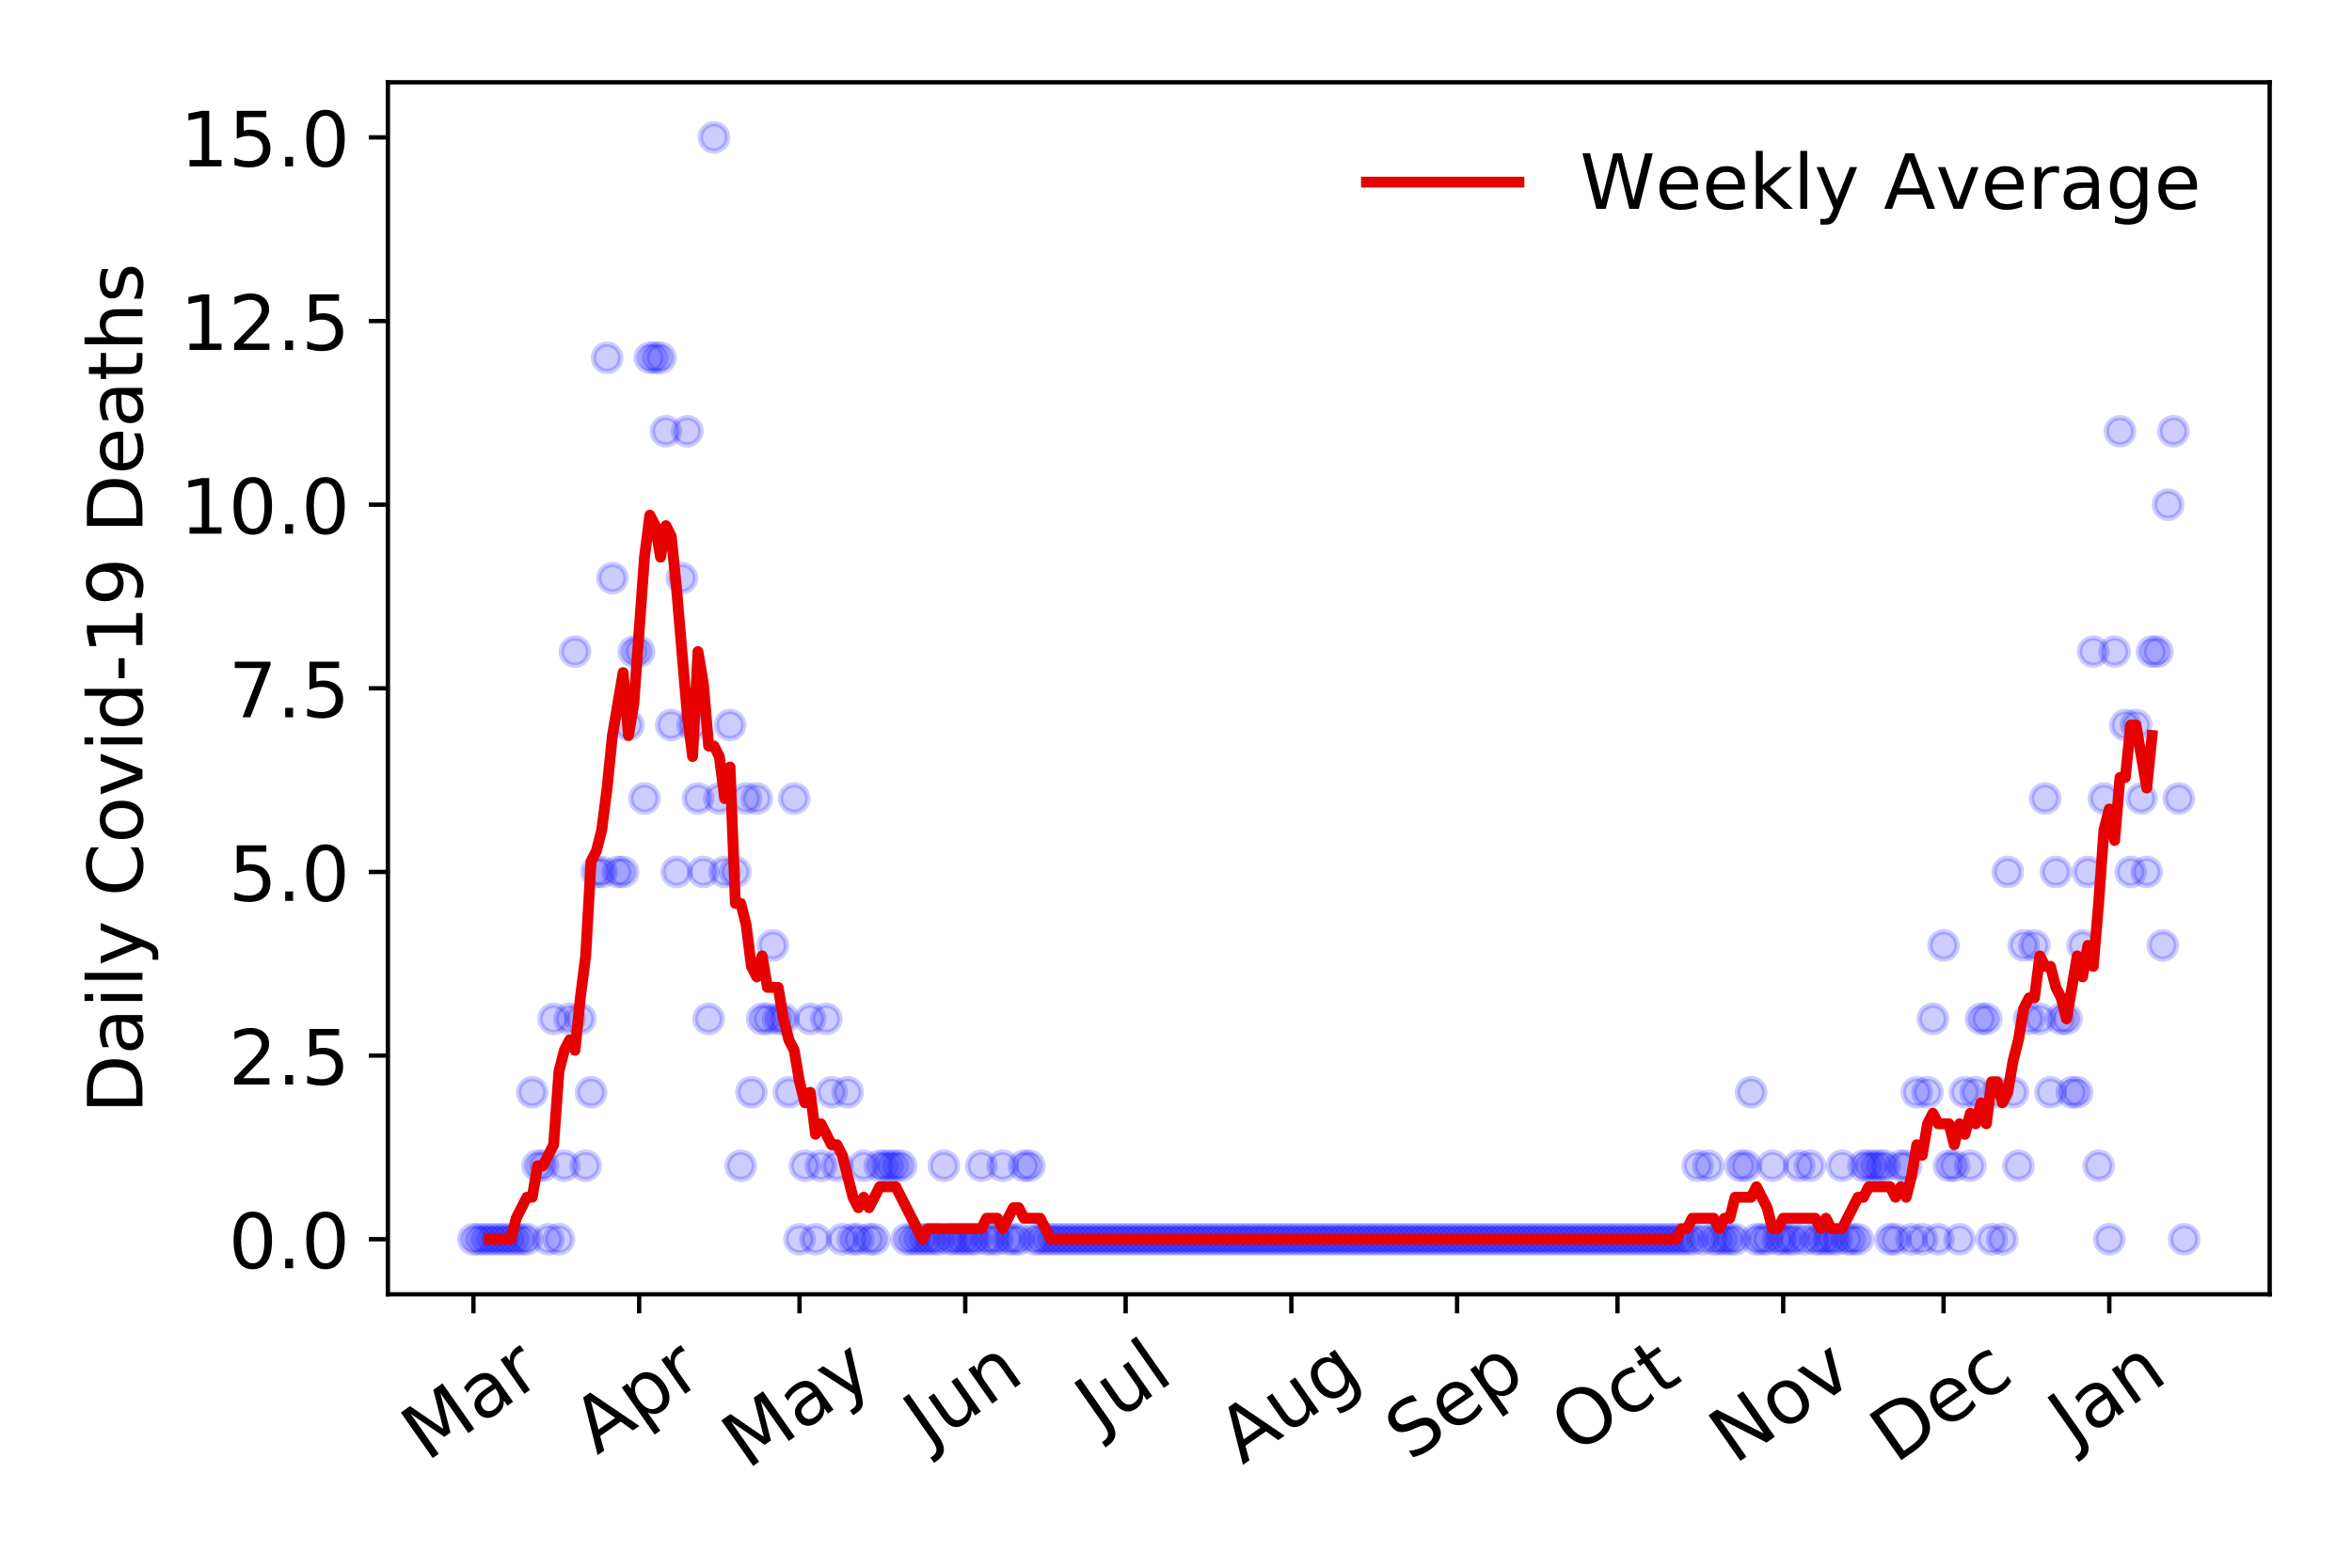 <?xml version="1.0" encoding="utf-8" standalone="no"?>
<!DOCTYPE svg PUBLIC "-//W3C//DTD SVG 1.1//EN"
  "http://www.w3.org/Graphics/SVG/1.1/DTD/svg11.dtd">
<!-- Created with matplotlib (https://matplotlib.org/) -->
<svg height="288pt" version="1.1" viewBox="0 0 432 288" width="432pt" xmlns="http://www.w3.org/2000/svg" xmlns:xlink="http://www.w3.org/1999/xlink">
 <defs>
  <style type="text/css">
*{stroke-linecap:butt;stroke-linejoin:round;}
  </style>
 </defs>
 <g id="figure_1">
  <g id="patch_1">
   <path d="M 0 288 
L 432 288 
L 432 0 
L 0 0 
z
" style="fill:#ffffff;"/>
  </g>
  <g id="axes_1">
   <g id="patch_2">
    <path d="M 71.245 237.778 
L 416.88 237.778 
L 416.88 15.12 
L 71.245 15.12 
z
" style="fill:#ffffff;"/>
   </g>
   <g id="matplotlib.axis_1">
    <g id="xtick_1">
     <g id="line2d_1">
      <defs>
       <path d="M 0 0 
L 0 3.5 
" id="mb2b0ee7af5" style="stroke:#000000;stroke-width:0.8;"/>
      </defs>
      <g>
       <use style="stroke:#000000;stroke-width:0.8;" x="86.956" xlink:href="#mb2b0ee7af5" y="237.778"/>
      </g>
     </g>
     <g id="text_1">
      <!-- Mar -->
      <defs>
       <path d="M 9.812 72.906 
L 24.516 72.906 
L 43.109 23.297 
L 61.812 72.906 
L 76.516 72.906 
L 76.516 0 
L 66.891 0 
L 66.891 64.016 
L 48.094 14.016 
L 38.188 14.016 
L 19.391 64.016 
L 19.391 0 
L 9.812 0 
z
" id="DejaVuSans-77"/>
       <path d="M 34.281 27.484 
Q 23.391 27.484 19.188 25 
Q 14.984 22.516 14.984 16.5 
Q 14.984 11.719 18.141 8.906 
Q 21.297 6.109 26.703 6.109 
Q 34.188 6.109 38.703 11.406 
Q 43.219 16.703 43.219 25.484 
L 43.219 27.484 
z
M 52.203 31.203 
L 52.203 0 
L 43.219 0 
L 43.219 8.297 
Q 40.141 3.328 35.547 0.953 
Q 30.953 -1.422 24.312 -1.422 
Q 15.922 -1.422 10.953 3.297 
Q 6 8.016 6 15.922 
Q 6 25.141 12.172 29.828 
Q 18.359 34.516 30.609 34.516 
L 43.219 34.516 
L 43.219 35.406 
Q 43.219 41.609 39.141 45 
Q 35.062 48.391 27.688 48.391 
Q 23 48.391 18.547 47.266 
Q 14.109 46.141 10.016 43.891 
L 10.016 52.203 
Q 14.938 54.109 19.578 55.047 
Q 24.219 56 28.609 56 
Q 40.484 56 46.344 49.844 
Q 52.203 43.703 52.203 31.203 
z
" id="DejaVuSans-97"/>
       <path d="M 41.109 46.297 
Q 39.594 47.172 37.812 47.578 
Q 36.031 48 33.891 48 
Q 26.266 48 22.188 43.047 
Q 18.109 38.094 18.109 28.812 
L 18.109 0 
L 9.078 0 
L 9.078 54.688 
L 18.109 54.688 
L 18.109 46.188 
Q 20.953 51.172 25.484 53.578 
Q 30.031 56 36.531 56 
Q 37.453 56 38.578 55.875 
Q 39.703 55.766 41.062 55.516 
z
" id="DejaVuSans-114"/>
      </defs>
      <g transform="translate(78.353 268.643)rotate(-35)scale(0.14 -0.14)">
       <use xlink:href="#DejaVuSans-77"/>
       <use x="86.279" xlink:href="#DejaVuSans-97"/>
       <use x="147.559" xlink:href="#DejaVuSans-114"/>
      </g>
     </g>
    </g>
    <g id="xtick_2">
     <g id="line2d_2">
      <g>
       <use style="stroke:#000000;stroke-width:0.8;" x="117.395" xlink:href="#mb2b0ee7af5" y="237.778"/>
      </g>
     </g>
     <g id="text_2">
      <!-- Apr -->
      <defs>
       <path d="M 34.188 63.188 
L 20.797 26.906 
L 47.609 26.906 
z
M 28.609 72.906 
L 39.797 72.906 
L 67.578 0 
L 57.328 0 
L 50.688 18.703 
L 17.828 18.703 
L 11.188 0 
L 0.781 0 
z
" id="DejaVuSans-65"/>
       <path d="M 18.109 8.203 
L 18.109 -20.797 
L 9.078 -20.797 
L 9.078 54.688 
L 18.109 54.688 
L 18.109 46.391 
Q 20.953 51.266 25.266 53.625 
Q 29.594 56 35.594 56 
Q 45.562 56 51.781 48.094 
Q 58.016 40.188 58.016 27.297 
Q 58.016 14.406 51.781 6.484 
Q 45.562 -1.422 35.594 -1.422 
Q 29.594 -1.422 25.266 0.953 
Q 20.953 3.328 18.109 8.203 
z
M 48.688 27.297 
Q 48.688 37.203 44.609 42.844 
Q 40.531 48.484 33.406 48.484 
Q 26.266 48.484 22.188 42.844 
Q 18.109 37.203 18.109 27.297 
Q 18.109 17.391 22.188 11.75 
Q 26.266 6.109 33.406 6.109 
Q 40.531 6.109 44.609 11.75 
Q 48.688 17.391 48.688 27.297 
z
" id="DejaVuSans-112"/>
      </defs>
      <g transform="translate(109.691 267.384)rotate(-35)scale(0.14 -0.14)">
       <use xlink:href="#DejaVuSans-65"/>
       <use x="68.408" xlink:href="#DejaVuSans-112"/>
       <use x="131.885" xlink:href="#DejaVuSans-114"/>
      </g>
     </g>
    </g>
    <g id="xtick_3">
     <g id="line2d_3">
      <g>
       <use style="stroke:#000000;stroke-width:0.8;" x="146.853" xlink:href="#mb2b0ee7af5" y="237.778"/>
      </g>
     </g>
     <g id="text_3">
      <!-- May -->
      <defs>
       <path d="M 32.172 -5.078 
Q 28.375 -14.844 24.75 -17.812 
Q 21.141 -20.797 15.094 -20.797 
L 7.906 -20.797 
L 7.906 -13.281 
L 13.188 -13.281 
Q 16.891 -13.281 18.938 -11.516 
Q 21 -9.766 23.484 -3.219 
L 25.094 0.875 
L 2.984 54.688 
L 12.5 54.688 
L 29.594 11.922 
L 46.688 54.688 
L 56.203 54.688 
z
" id="DejaVuSans-121"/>
      </defs>
      <g transform="translate(137.213 270.094)rotate(-35)scale(0.14 -0.14)">
       <use xlink:href="#DejaVuSans-77"/>
       <use x="86.279" xlink:href="#DejaVuSans-97"/>
       <use x="147.559" xlink:href="#DejaVuSans-121"/>
      </g>
     </g>
    </g>
    <g id="xtick_4">
     <g id="line2d_4">
      <g>
       <use style="stroke:#000000;stroke-width:0.8;" x="177.292" xlink:href="#mb2b0ee7af5" y="237.778"/>
      </g>
     </g>
     <g id="text_4">
      <!-- Jun -->
      <defs>
       <path d="M 9.812 72.906 
L 19.672 72.906 
L 19.672 5.078 
Q 19.672 -8.109 14.672 -14.062 
Q 9.672 -20.016 -1.422 -20.016 
L -5.172 -20.016 
L -5.172 -11.719 
L -2.094 -11.719 
Q 4.438 -11.719 7.125 -8.047 
Q 9.812 -4.391 9.812 5.078 
z
" id="DejaVuSans-74"/>
       <path d="M 8.5 21.578 
L 8.5 54.688 
L 17.484 54.688 
L 17.484 21.922 
Q 17.484 14.156 20.5 10.266 
Q 23.531 6.391 29.594 6.391 
Q 36.859 6.391 41.078 11.031 
Q 45.312 15.672 45.312 23.688 
L 45.312 54.688 
L 54.297 54.688 
L 54.297 0 
L 45.312 0 
L 45.312 8.406 
Q 42.047 3.422 37.719 1 
Q 33.406 -1.422 27.688 -1.422 
Q 18.266 -1.422 13.375 4.438 
Q 8.5 10.297 8.5 21.578 
z
M 31.109 56 
z
" id="DejaVuSans-117"/>
       <path d="M 54.891 33.016 
L 54.891 0 
L 45.906 0 
L 45.906 32.719 
Q 45.906 40.484 42.875 44.328 
Q 39.844 48.188 33.797 48.188 
Q 26.516 48.188 22.312 43.547 
Q 18.109 38.922 18.109 30.906 
L 18.109 0 
L 9.078 0 
L 9.078 54.688 
L 18.109 54.688 
L 18.109 46.188 
Q 21.344 51.125 25.703 53.562 
Q 30.078 56 35.797 56 
Q 45.219 56 50.047 50.172 
Q 54.891 44.344 54.891 33.016 
z
" id="DejaVuSans-110"/>
      </defs>
      <g transform="translate(170.548 266.039)rotate(-35)scale(0.14 -0.14)">
       <use xlink:href="#DejaVuSans-74"/>
       <use x="29.492" xlink:href="#DejaVuSans-117"/>
       <use x="92.871" xlink:href="#DejaVuSans-110"/>
      </g>
     </g>
    </g>
    <g id="xtick_5">
     <g id="line2d_5">
      <g>
       <use style="stroke:#000000;stroke-width:0.8;" x="206.75" xlink:href="#mb2b0ee7af5" y="237.778"/>
      </g>
     </g>
     <g id="text_5">
      <!-- Jul -->
      <defs>
       <path d="M 9.422 75.984 
L 18.406 75.984 
L 18.406 0 
L 9.422 0 
z
" id="DejaVuSans-108"/>
      </defs>
      <g transform="translate(202.047 263.181)rotate(-35)scale(0.14 -0.14)">
       <use xlink:href="#DejaVuSans-74"/>
       <use x="29.492" xlink:href="#DejaVuSans-117"/>
       <use x="92.871" xlink:href="#DejaVuSans-108"/>
      </g>
     </g>
    </g>
    <g id="xtick_6">
     <g id="line2d_6">
      <g>
       <use style="stroke:#000000;stroke-width:0.8;" x="237.189" xlink:href="#mb2b0ee7af5" y="237.778"/>
      </g>
     </g>
     <g id="text_6">
      <!-- Aug -->
      <defs>
       <path d="M 45.406 27.984 
Q 45.406 37.75 41.375 43.109 
Q 37.359 48.484 30.078 48.484 
Q 22.859 48.484 18.828 43.109 
Q 14.797 37.75 14.797 27.984 
Q 14.797 18.266 18.828 12.891 
Q 22.859 7.516 30.078 7.516 
Q 37.359 7.516 41.375 12.891 
Q 45.406 18.266 45.406 27.984 
z
M 54.391 6.781 
Q 54.391 -7.172 48.188 -13.984 
Q 42 -20.797 29.203 -20.797 
Q 24.469 -20.797 20.266 -20.094 
Q 16.062 -19.391 12.109 -17.922 
L 12.109 -9.188 
Q 16.062 -11.328 19.922 -12.344 
Q 23.781 -13.375 27.781 -13.375 
Q 36.625 -13.375 41.016 -8.766 
Q 45.406 -4.156 45.406 5.172 
L 45.406 9.625 
Q 42.625 4.781 38.281 2.391 
Q 33.938 0 27.875 0 
Q 17.828 0 11.672 7.656 
Q 5.516 15.328 5.516 27.984 
Q 5.516 40.672 11.672 48.328 
Q 17.828 56 27.875 56 
Q 33.938 56 38.281 53.609 
Q 42.625 51.219 45.406 46.391 
L 45.406 54.688 
L 54.391 54.688 
z
" id="DejaVuSans-103"/>
      </defs>
      <g transform="translate(228.208 269.172)rotate(-35)scale(0.14 -0.14)">
       <use xlink:href="#DejaVuSans-65"/>
       <use x="68.408" xlink:href="#DejaVuSans-117"/>
       <use x="131.787" xlink:href="#DejaVuSans-103"/>
      </g>
     </g>
    </g>
    <g id="xtick_7">
     <g id="line2d_7">
      <g>
       <use style="stroke:#000000;stroke-width:0.8;" x="267.629" xlink:href="#mb2b0ee7af5" y="237.778"/>
      </g>
     </g>
     <g id="text_7">
      <!-- Sep -->
      <defs>
       <path d="M 53.516 70.516 
L 53.516 60.891 
Q 47.906 63.578 42.922 64.891 
Q 37.938 66.219 33.297 66.219 
Q 25.25 66.219 20.875 63.094 
Q 16.5 59.969 16.5 54.203 
Q 16.5 49.359 19.406 46.891 
Q 22.312 44.438 30.422 42.922 
L 36.375 41.703 
Q 47.406 39.594 52.656 34.297 
Q 57.906 29 57.906 20.125 
Q 57.906 9.516 50.797 4.047 
Q 43.703 -1.422 29.984 -1.422 
Q 24.812 -1.422 18.969 -0.25 
Q 13.141 0.922 6.891 3.219 
L 6.891 13.375 
Q 12.891 10.016 18.656 8.297 
Q 24.422 6.594 29.984 6.594 
Q 38.422 6.594 43.016 9.906 
Q 47.609 13.234 47.609 19.391 
Q 47.609 24.75 44.312 27.781 
Q 41.016 30.812 33.5 32.328 
L 27.484 33.5 
Q 16.453 35.688 11.516 40.375 
Q 6.594 45.062 6.594 53.422 
Q 6.594 63.094 13.406 68.656 
Q 20.219 74.219 32.172 74.219 
Q 37.312 74.219 42.625 73.281 
Q 47.953 72.359 53.516 70.516 
z
" id="DejaVuSans-83"/>
       <path d="M 56.203 29.594 
L 56.203 25.203 
L 14.891 25.203 
Q 15.484 15.922 20.484 11.062 
Q 25.484 6.203 34.422 6.203 
Q 39.594 6.203 44.453 7.469 
Q 49.312 8.734 54.109 11.281 
L 54.109 2.781 
Q 49.266 0.734 44.188 -0.344 
Q 39.109 -1.422 33.891 -1.422 
Q 20.797 -1.422 13.156 6.188 
Q 5.516 13.812 5.516 26.812 
Q 5.516 40.234 12.766 48.109 
Q 20.016 56 32.328 56 
Q 43.359 56 49.781 48.891 
Q 56.203 41.797 56.203 29.594 
z
M 47.219 32.234 
Q 47.125 39.594 43.094 43.984 
Q 39.062 48.391 32.422 48.391 
Q 24.906 48.391 20.391 44.141 
Q 15.875 39.891 15.188 32.172 
z
" id="DejaVuSans-101"/>
      </defs>
      <g transform="translate(259.036 268.629)rotate(-35)scale(0.14 -0.14)">
       <use xlink:href="#DejaVuSans-83"/>
       <use x="63.477" xlink:href="#DejaVuSans-101"/>
       <use x="125" xlink:href="#DejaVuSans-112"/>
      </g>
     </g>
    </g>
    <g id="xtick_8">
     <g id="line2d_8">
      <g>
       <use style="stroke:#000000;stroke-width:0.8;" x="297.086" xlink:href="#mb2b0ee7af5" y="237.778"/>
      </g>
     </g>
     <g id="text_8">
      <!-- Oct -->
      <defs>
       <path d="M 39.406 66.219 
Q 28.656 66.219 22.328 58.203 
Q 16.016 50.203 16.016 36.375 
Q 16.016 22.609 22.328 14.594 
Q 28.656 6.594 39.406 6.594 
Q 50.141 6.594 56.422 14.594 
Q 62.703 22.609 62.703 36.375 
Q 62.703 50.203 56.422 58.203 
Q 50.141 66.219 39.406 66.219 
z
M 39.406 74.219 
Q 54.734 74.219 63.906 63.938 
Q 73.094 53.656 73.094 36.375 
Q 73.094 19.141 63.906 8.859 
Q 54.734 -1.422 39.406 -1.422 
Q 24.031 -1.422 14.812 8.828 
Q 5.609 19.094 5.609 36.375 
Q 5.609 53.656 14.812 63.938 
Q 24.031 74.219 39.406 74.219 
z
" id="DejaVuSans-79"/>
       <path d="M 48.781 52.594 
L 48.781 44.188 
Q 44.969 46.297 41.141 47.344 
Q 37.312 48.391 33.406 48.391 
Q 24.656 48.391 19.812 42.844 
Q 14.984 37.312 14.984 27.297 
Q 14.984 17.281 19.812 11.734 
Q 24.656 6.203 33.406 6.203 
Q 37.312 6.203 41.141 7.25 
Q 44.969 8.297 48.781 10.406 
L 48.781 2.094 
Q 45.016 0.344 40.984 -0.531 
Q 36.969 -1.422 32.422 -1.422 
Q 20.062 -1.422 12.781 6.344 
Q 5.516 14.109 5.516 27.297 
Q 5.516 40.672 12.859 48.328 
Q 20.219 56 33.016 56 
Q 37.156 56 41.109 55.141 
Q 45.062 54.297 48.781 52.594 
z
" id="DejaVuSans-99"/>
       <path d="M 18.312 70.219 
L 18.312 54.688 
L 36.812 54.688 
L 36.812 47.703 
L 18.312 47.703 
L 18.312 18.016 
Q 18.312 11.328 20.141 9.422 
Q 21.969 7.516 27.594 7.516 
L 36.812 7.516 
L 36.812 0 
L 27.594 0 
Q 17.188 0 13.234 3.875 
Q 9.281 7.766 9.281 18.016 
L 9.281 47.703 
L 2.688 47.703 
L 2.688 54.688 
L 9.281 54.688 
L 9.281 70.219 
z
" id="DejaVuSans-116"/>
      </defs>
      <g transform="translate(289.387 267.377)rotate(-35)scale(0.14 -0.14)">
       <use xlink:href="#DejaVuSans-79"/>
       <use x="78.711" xlink:href="#DejaVuSans-99"/>
       <use x="133.691" xlink:href="#DejaVuSans-116"/>
      </g>
     </g>
    </g>
    <g id="xtick_9">
     <g id="line2d_9">
      <g>
       <use style="stroke:#000000;stroke-width:0.8;" x="327.525" xlink:href="#mb2b0ee7af5" y="237.778"/>
      </g>
     </g>
     <g id="text_9">
      <!-- Nov -->
      <defs>
       <path d="M 9.812 72.906 
L 23.094 72.906 
L 55.422 11.922 
L 55.422 72.906 
L 64.984 72.906 
L 64.984 0 
L 51.703 0 
L 19.391 60.984 
L 19.391 0 
L 9.812 0 
z
" id="DejaVuSans-78"/>
       <path d="M 30.609 48.391 
Q 23.391 48.391 19.188 42.75 
Q 14.984 37.109 14.984 27.297 
Q 14.984 17.484 19.156 11.844 
Q 23.344 6.203 30.609 6.203 
Q 37.797 6.203 41.984 11.859 
Q 46.188 17.531 46.188 27.297 
Q 46.188 37.016 41.984 42.703 
Q 37.797 48.391 30.609 48.391 
z
M 30.609 56 
Q 42.328 56 49.016 48.375 
Q 55.719 40.766 55.719 27.297 
Q 55.719 13.875 49.016 6.219 
Q 42.328 -1.422 30.609 -1.422 
Q 18.844 -1.422 12.172 6.219 
Q 5.516 13.875 5.516 27.297 
Q 5.516 40.766 12.172 48.375 
Q 18.844 56 30.609 56 
z
" id="DejaVuSans-111"/>
       <path d="M 2.984 54.688 
L 12.5 54.688 
L 29.594 8.797 
L 46.688 54.688 
L 56.203 54.688 
L 35.688 0 
L 23.484 0 
z
" id="DejaVuSans-118"/>
      </defs>
      <g transform="translate(318.549 269.166)rotate(-35)scale(0.14 -0.14)">
       <use xlink:href="#DejaVuSans-78"/>
       <use x="74.805" xlink:href="#DejaVuSans-111"/>
       <use x="135.986" xlink:href="#DejaVuSans-118"/>
      </g>
     </g>
    </g>
    <g id="xtick_10">
     <g id="line2d_10">
      <g>
       <use style="stroke:#000000;stroke-width:0.8;" x="356.983" xlink:href="#mb2b0ee7af5" y="237.778"/>
      </g>
     </g>
     <g id="text_10">
      <!-- Dec -->
      <defs>
       <path d="M 19.672 64.797 
L 19.672 8.109 
L 31.594 8.109 
Q 46.688 8.109 53.688 14.938 
Q 60.688 21.781 60.688 36.531 
Q 60.688 51.172 53.688 57.984 
Q 46.688 64.797 31.594 64.797 
z
M 9.812 72.906 
L 30.078 72.906 
Q 51.266 72.906 61.172 64.094 
Q 71.094 55.281 71.094 36.531 
Q 71.094 17.672 61.125 8.828 
Q 51.172 0 30.078 0 
L 9.812 0 
z
" id="DejaVuSans-68"/>
      </defs>
      <g transform="translate(348.103 269.032)rotate(-35)scale(0.14 -0.14)">
       <use xlink:href="#DejaVuSans-68"/>
       <use x="77.002" xlink:href="#DejaVuSans-101"/>
       <use x="138.525" xlink:href="#DejaVuSans-99"/>
      </g>
     </g>
    </g>
    <g id="xtick_11">
     <g id="line2d_11">
      <g>
       <use style="stroke:#000000;stroke-width:0.8;" x="387.422" xlink:href="#mb2b0ee7af5" y="237.778"/>
      </g>
     </g>
     <g id="text_11">
      <!-- Jan -->
      <g transform="translate(380.799 265.871)rotate(-35)scale(0.14 -0.14)">
       <use xlink:href="#DejaVuSans-74"/>
       <use x="29.492" xlink:href="#DejaVuSans-97"/>
       <use x="90.771" xlink:href="#DejaVuSans-110"/>
      </g>
     </g>
    </g>
   </g>
   <g id="matplotlib.axis_2">
    <g id="ytick_1">
     <g id="line2d_12">
      <defs>
       <path d="M 0 0 
L -3.5 0 
" id="m496b8274a6" style="stroke:#000000;stroke-width:0.8;"/>
      </defs>
      <g>
       <use style="stroke:#000000;stroke-width:0.8;" x="71.245" xlink:href="#m496b8274a6" y="227.657"/>
      </g>
     </g>
     <g id="text_12">
      <!-- 0.0 -->
      <defs>
       <path d="M 31.781 66.406 
Q 24.172 66.406 20.328 58.906 
Q 16.5 51.422 16.5 36.375 
Q 16.5 21.391 20.328 13.891 
Q 24.172 6.391 31.781 6.391 
Q 39.453 6.391 43.281 13.891 
Q 47.125 21.391 47.125 36.375 
Q 47.125 51.422 43.281 58.906 
Q 39.453 66.406 31.781 66.406 
z
M 31.781 74.219 
Q 44.047 74.219 50.516 64.516 
Q 56.984 54.828 56.984 36.375 
Q 56.984 17.969 50.516 8.266 
Q 44.047 -1.422 31.781 -1.422 
Q 19.531 -1.422 13.062 8.266 
Q 6.594 17.969 6.594 36.375 
Q 6.594 54.828 13.062 64.516 
Q 19.531 74.219 31.781 74.219 
z
" id="DejaVuSans-48"/>
       <path d="M 10.688 12.406 
L 21 12.406 
L 21 0 
L 10.688 0 
z
" id="DejaVuSans-46"/>
      </defs>
      <g transform="translate(41.981 232.976)scale(0.14 -0.14)">
       <use xlink:href="#DejaVuSans-48"/>
       <use x="63.623" xlink:href="#DejaVuSans-46"/>
       <use x="95.41" xlink:href="#DejaVuSans-48"/>
      </g>
     </g>
    </g>
    <g id="ytick_2">
     <g id="line2d_13">
      <g>
       <use style="stroke:#000000;stroke-width:0.8;" x="71.245" xlink:href="#m496b8274a6" y="193.921"/>
      </g>
     </g>
     <g id="text_13">
      <!-- 2.5 -->
      <defs>
       <path d="M 19.188 8.297 
L 53.609 8.297 
L 53.609 0 
L 7.328 0 
L 7.328 8.297 
Q 12.938 14.109 22.625 23.891 
Q 32.328 33.688 34.812 36.531 
Q 39.547 41.844 41.422 45.531 
Q 43.312 49.219 43.312 52.781 
Q 43.312 58.594 39.234 62.25 
Q 35.156 65.922 28.609 65.922 
Q 23.969 65.922 18.812 64.312 
Q 13.672 62.703 7.812 59.422 
L 7.812 69.391 
Q 13.766 71.781 18.938 73 
Q 24.125 74.219 28.422 74.219 
Q 39.75 74.219 46.484 68.547 
Q 53.219 62.891 53.219 53.422 
Q 53.219 48.922 51.531 44.891 
Q 49.859 40.875 45.406 35.406 
Q 44.188 33.984 37.641 27.219 
Q 31.109 20.453 19.188 8.297 
z
" id="DejaVuSans-50"/>
       <path d="M 10.797 72.906 
L 49.516 72.906 
L 49.516 64.594 
L 19.828 64.594 
L 19.828 46.734 
Q 21.969 47.469 24.109 47.828 
Q 26.266 48.188 28.422 48.188 
Q 40.625 48.188 47.75 41.5 
Q 54.891 34.812 54.891 23.391 
Q 54.891 11.625 47.562 5.094 
Q 40.234 -1.422 26.906 -1.422 
Q 22.312 -1.422 17.547 -0.641 
Q 12.797 0.141 7.719 1.703 
L 7.719 11.625 
Q 12.109 9.234 16.797 8.062 
Q 21.484 6.891 26.703 6.891 
Q 35.156 6.891 40.078 11.328 
Q 45.016 15.766 45.016 23.391 
Q 45.016 31 40.078 35.438 
Q 35.156 39.891 26.703 39.891 
Q 22.75 39.891 18.812 39.016 
Q 14.891 38.141 10.797 36.281 
z
" id="DejaVuSans-53"/>
      </defs>
      <g transform="translate(41.981 199.24)scale(0.14 -0.14)">
       <use xlink:href="#DejaVuSans-50"/>
       <use x="63.623" xlink:href="#DejaVuSans-46"/>
       <use x="95.41" xlink:href="#DejaVuSans-53"/>
      </g>
     </g>
    </g>
    <g id="ytick_3">
     <g id="line2d_14">
      <g>
       <use style="stroke:#000000;stroke-width:0.8;" x="71.245" xlink:href="#m496b8274a6" y="160.185"/>
      </g>
     </g>
     <g id="text_14">
      <!-- 5.0 -->
      <g transform="translate(41.981 165.504)scale(0.14 -0.14)">
       <use xlink:href="#DejaVuSans-53"/>
       <use x="63.623" xlink:href="#DejaVuSans-46"/>
       <use x="95.41" xlink:href="#DejaVuSans-48"/>
      </g>
     </g>
    </g>
    <g id="ytick_4">
     <g id="line2d_15">
      <g>
       <use style="stroke:#000000;stroke-width:0.8;" x="71.245" xlink:href="#m496b8274a6" y="126.449"/>
      </g>
     </g>
     <g id="text_15">
      <!-- 7.5 -->
      <defs>
       <path d="M 8.203 72.906 
L 55.078 72.906 
L 55.078 68.703 
L 28.609 0 
L 18.312 0 
L 43.219 64.594 
L 8.203 64.594 
z
" id="DejaVuSans-55"/>
      </defs>
      <g transform="translate(41.981 131.768)scale(0.14 -0.14)">
       <use xlink:href="#DejaVuSans-55"/>
       <use x="63.623" xlink:href="#DejaVuSans-46"/>
       <use x="95.41" xlink:href="#DejaVuSans-53"/>
      </g>
     </g>
    </g>
    <g id="ytick_5">
     <g id="line2d_16">
      <g>
       <use style="stroke:#000000;stroke-width:0.8;" x="71.245" xlink:href="#m496b8274a6" y="92.713"/>
      </g>
     </g>
     <g id="text_16">
      <!-- 10.0 -->
      <defs>
       <path d="M 12.406 8.297 
L 28.516 8.297 
L 28.516 63.922 
L 10.984 60.406 
L 10.984 69.391 
L 28.422 72.906 
L 38.281 72.906 
L 38.281 8.297 
L 54.391 8.297 
L 54.391 0 
L 12.406 0 
z
" id="DejaVuSans-49"/>
      </defs>
      <g transform="translate(33.073 98.032)scale(0.14 -0.14)">
       <use xlink:href="#DejaVuSans-49"/>
       <use x="63.623" xlink:href="#DejaVuSans-48"/>
       <use x="127.246" xlink:href="#DejaVuSans-46"/>
       <use x="159.033" xlink:href="#DejaVuSans-48"/>
      </g>
     </g>
    </g>
    <g id="ytick_6">
     <g id="line2d_17">
      <g>
       <use style="stroke:#000000;stroke-width:0.8;" x="71.245" xlink:href="#m496b8274a6" y="58.977"/>
      </g>
     </g>
     <g id="text_17">
      <!-- 12.5 -->
      <g transform="translate(33.073 64.296)scale(0.14 -0.14)">
       <use xlink:href="#DejaVuSans-49"/>
       <use x="63.623" xlink:href="#DejaVuSans-50"/>
       <use x="127.246" xlink:href="#DejaVuSans-46"/>
       <use x="159.033" xlink:href="#DejaVuSans-53"/>
      </g>
     </g>
    </g>
    <g id="ytick_7">
     <g id="line2d_18">
      <g>
       <use style="stroke:#000000;stroke-width:0.8;" x="71.245" xlink:href="#m496b8274a6" y="25.241"/>
      </g>
     </g>
     <g id="text_18">
      <!-- 15.0 -->
      <g transform="translate(33.073 30.56)scale(0.14 -0.14)">
       <use xlink:href="#DejaVuSans-49"/>
       <use x="63.623" xlink:href="#DejaVuSans-53"/>
       <use x="127.246" xlink:href="#DejaVuSans-46"/>
       <use x="159.033" xlink:href="#DejaVuSans-48"/>
      </g>
     </g>
    </g>
    <g id="text_19">
     <!-- Daily Covid-19 Deaths -->
     <defs>
      <path d="M 9.422 54.688 
L 18.406 54.688 
L 18.406 0 
L 9.422 0 
z
M 9.422 75.984 
L 18.406 75.984 
L 18.406 64.594 
L 9.422 64.594 
z
" id="DejaVuSans-105"/>
      <path id="DejaVuSans-32"/>
      <path d="M 64.406 67.281 
L 64.406 56.891 
Q 59.422 61.531 53.781 63.812 
Q 48.141 66.109 41.797 66.109 
Q 29.297 66.109 22.656 58.469 
Q 16.016 50.828 16.016 36.375 
Q 16.016 21.969 22.656 14.328 
Q 29.297 6.688 41.797 6.688 
Q 48.141 6.688 53.781 8.984 
Q 59.422 11.281 64.406 15.922 
L 64.406 5.609 
Q 59.234 2.094 53.438 0.328 
Q 47.656 -1.422 41.219 -1.422 
Q 24.656 -1.422 15.125 8.703 
Q 5.609 18.844 5.609 36.375 
Q 5.609 53.953 15.125 64.078 
Q 24.656 74.219 41.219 74.219 
Q 47.75 74.219 53.531 72.484 
Q 59.328 70.75 64.406 67.281 
z
" id="DejaVuSans-67"/>
      <path d="M 45.406 46.391 
L 45.406 75.984 
L 54.391 75.984 
L 54.391 0 
L 45.406 0 
L 45.406 8.203 
Q 42.578 3.328 38.25 0.953 
Q 33.938 -1.422 27.875 -1.422 
Q 17.969 -1.422 11.734 6.484 
Q 5.516 14.406 5.516 27.297 
Q 5.516 40.188 11.734 48.094 
Q 17.969 56 27.875 56 
Q 33.938 56 38.25 53.625 
Q 42.578 51.266 45.406 46.391 
z
M 14.797 27.297 
Q 14.797 17.391 18.875 11.75 
Q 22.953 6.109 30.078 6.109 
Q 37.203 6.109 41.297 11.75 
Q 45.406 17.391 45.406 27.297 
Q 45.406 37.203 41.297 42.844 
Q 37.203 48.484 30.078 48.484 
Q 22.953 48.484 18.875 42.844 
Q 14.797 37.203 14.797 27.297 
z
" id="DejaVuSans-100"/>
      <path d="M 4.891 31.391 
L 31.203 31.391 
L 31.203 23.391 
L 4.891 23.391 
z
" id="DejaVuSans-45"/>
      <path d="M 10.984 1.516 
L 10.984 10.5 
Q 14.703 8.734 18.5 7.812 
Q 22.312 6.891 25.984 6.891 
Q 35.75 6.891 40.891 13.453 
Q 46.047 20.016 46.781 33.406 
Q 43.953 29.203 39.594 26.953 
Q 35.25 24.703 29.984 24.703 
Q 19.047 24.703 12.672 31.312 
Q 6.297 37.938 6.297 49.422 
Q 6.297 60.641 12.938 67.422 
Q 19.578 74.219 30.609 74.219 
Q 43.266 74.219 49.922 64.516 
Q 56.594 54.828 56.594 36.375 
Q 56.594 19.141 48.406 8.859 
Q 40.234 -1.422 26.422 -1.422 
Q 22.703 -1.422 18.891 -0.688 
Q 15.094 0.047 10.984 1.516 
z
M 30.609 32.422 
Q 37.25 32.422 41.125 36.953 
Q 45.016 41.5 45.016 49.422 
Q 45.016 57.281 41.125 61.844 
Q 37.25 66.406 30.609 66.406 
Q 23.969 66.406 20.094 61.844 
Q 16.219 57.281 16.219 49.422 
Q 16.219 41.5 20.094 36.953 
Q 23.969 32.422 30.609 32.422 
z
" id="DejaVuSans-57"/>
      <path d="M 54.891 33.016 
L 54.891 0 
L 45.906 0 
L 45.906 32.719 
Q 45.906 40.484 42.875 44.328 
Q 39.844 48.188 33.797 48.188 
Q 26.516 48.188 22.312 43.547 
Q 18.109 38.922 18.109 30.906 
L 18.109 0 
L 9.078 0 
L 9.078 75.984 
L 18.109 75.984 
L 18.109 46.188 
Q 21.344 51.125 25.703 53.562 
Q 30.078 56 35.797 56 
Q 45.219 56 50.047 50.172 
Q 54.891 44.344 54.891 33.016 
z
" id="DejaVuSans-104"/>
      <path d="M 44.281 53.078 
L 44.281 44.578 
Q 40.484 46.531 36.375 47.5 
Q 32.281 48.484 27.875 48.484 
Q 21.188 48.484 17.844 46.438 
Q 14.5 44.391 14.5 40.281 
Q 14.5 37.156 16.891 35.375 
Q 19.281 33.594 26.516 31.984 
L 29.594 31.297 
Q 39.156 29.25 43.188 25.516 
Q 47.219 21.781 47.219 15.094 
Q 47.219 7.469 41.188 3.016 
Q 35.156 -1.422 24.609 -1.422 
Q 20.219 -1.422 15.453 -0.562 
Q 10.688 0.297 5.422 2 
L 5.422 11.281 
Q 10.406 8.688 15.234 7.391 
Q 20.062 6.109 24.812 6.109 
Q 31.156 6.109 34.562 8.281 
Q 37.984 10.453 37.984 14.406 
Q 37.984 18.062 35.516 20.016 
Q 33.062 21.969 24.703 23.781 
L 21.578 24.516 
Q 13.234 26.266 9.516 29.906 
Q 5.812 33.547 5.812 39.891 
Q 5.812 47.609 11.281 51.797 
Q 16.75 56 26.812 56 
Q 31.781 56 36.172 55.266 
Q 40.578 54.547 44.281 53.078 
z
" id="DejaVuSans-115"/>
     </defs>
     <g transform="translate(26.162 204.56)rotate(-90)scale(0.14 -0.14)">
      <use xlink:href="#DejaVuSans-68"/>
      <use x="77.002" xlink:href="#DejaVuSans-97"/>
      <use x="138.281" xlink:href="#DejaVuSans-105"/>
      <use x="166.064" xlink:href="#DejaVuSans-108"/>
      <use x="193.848" xlink:href="#DejaVuSans-121"/>
      <use x="253.027" xlink:href="#DejaVuSans-32"/>
      <use x="284.814" xlink:href="#DejaVuSans-67"/>
      <use x="354.639" xlink:href="#DejaVuSans-111"/>
      <use x="415.82" xlink:href="#DejaVuSans-118"/>
      <use x="475" xlink:href="#DejaVuSans-105"/>
      <use x="502.783" xlink:href="#DejaVuSans-100"/>
      <use x="566.26" xlink:href="#DejaVuSans-45"/>
      <use x="602.344" xlink:href="#DejaVuSans-49"/>
      <use x="665.967" xlink:href="#DejaVuSans-57"/>
      <use x="729.59" xlink:href="#DejaVuSans-32"/>
      <use x="761.377" xlink:href="#DejaVuSans-68"/>
      <use x="838.379" xlink:href="#DejaVuSans-101"/>
      <use x="899.902" xlink:href="#DejaVuSans-97"/>
      <use x="961.182" xlink:href="#DejaVuSans-116"/>
      <use x="1000.391" xlink:href="#DejaVuSans-104"/>
      <use x="1063.77" xlink:href="#DejaVuSans-115"/>
     </g>
    </g>
   </g>
   <g id="line2d_19">
    <defs>
     <path d="M 0 2.5 
C 0.663 2.5 1.299 2.237 1.768 1.768 
C 2.237 1.299 2.5 0.663 2.5 0 
C 2.5 -0.663 2.237 -1.299 1.768 -1.768 
C 1.299 -2.237 0.663 -2.5 0 -2.5 
C -0.663 -2.5 -1.299 -2.237 -1.768 -1.768 
C -2.237 -1.299 -2.5 -0.663 -2.5 0 
C -2.5 0.663 -2.237 1.299 -1.768 1.768 
C -1.299 2.237 -0.663 2.5 0 2.5 
z
" id="m5045ef2d63" style="stroke:#0000ff;stroke-opacity:0.2;"/>
    </defs>
    <g clip-path="url(#pb61c340dfb)">
     <use style="fill:#0000ff;fill-opacity:0.2;stroke:#0000ff;stroke-opacity:0.2;" x="86.956" xlink:href="#m5045ef2d63" y="227.657"/>
     <use style="fill:#0000ff;fill-opacity:0.2;stroke:#0000ff;stroke-opacity:0.2;" x="87.938" xlink:href="#m5045ef2d63" y="227.657"/>
     <use style="fill:#0000ff;fill-opacity:0.2;stroke:#0000ff;stroke-opacity:0.2;" x="88.92" xlink:href="#m5045ef2d63" y="227.657"/>
     <use style="fill:#0000ff;fill-opacity:0.2;stroke:#0000ff;stroke-opacity:0.2;" x="89.901" xlink:href="#m5045ef2d63" y="227.657"/>
     <use style="fill:#0000ff;fill-opacity:0.2;stroke:#0000ff;stroke-opacity:0.2;" x="90.883" xlink:href="#m5045ef2d63" y="227.657"/>
     <use style="fill:#0000ff;fill-opacity:0.2;stroke:#0000ff;stroke-opacity:0.2;" x="91.865" xlink:href="#m5045ef2d63" y="227.657"/>
     <use style="fill:#0000ff;fill-opacity:0.2;stroke:#0000ff;stroke-opacity:0.2;" x="92.847" xlink:href="#m5045ef2d63" y="227.657"/>
     <use style="fill:#0000ff;fill-opacity:0.2;stroke:#0000ff;stroke-opacity:0.2;" x="93.829" xlink:href="#m5045ef2d63" y="227.657"/>
     <use style="fill:#0000ff;fill-opacity:0.2;stroke:#0000ff;stroke-opacity:0.2;" x="94.811" xlink:href="#m5045ef2d63" y="227.657"/>
     <use style="fill:#0000ff;fill-opacity:0.2;stroke:#0000ff;stroke-opacity:0.2;" x="95.793" xlink:href="#m5045ef2d63" y="227.657"/>
     <use style="fill:#0000ff;fill-opacity:0.2;stroke:#0000ff;stroke-opacity:0.2;" x="96.775" xlink:href="#m5045ef2d63" y="227.657"/>
     <use style="fill:#0000ff;fill-opacity:0.2;stroke:#0000ff;stroke-opacity:0.2;" x="97.757" xlink:href="#m5045ef2d63" y="200.668"/>
     <use style="fill:#0000ff;fill-opacity:0.2;stroke:#0000ff;stroke-opacity:0.2;" x="98.739" xlink:href="#m5045ef2d63" y="214.163"/>
     <use style="fill:#0000ff;fill-opacity:0.2;stroke:#0000ff;stroke-opacity:0.2;" x="99.721" xlink:href="#m5045ef2d63" y="214.163"/>
     <use style="fill:#0000ff;fill-opacity:0.2;stroke:#0000ff;stroke-opacity:0.2;" x="100.703" xlink:href="#m5045ef2d63" y="227.657"/>
     <use style="fill:#0000ff;fill-opacity:0.2;stroke:#0000ff;stroke-opacity:0.2;" x="101.684" xlink:href="#m5045ef2d63" y="187.174"/>
     <use style="fill:#0000ff;fill-opacity:0.2;stroke:#0000ff;stroke-opacity:0.2;" x="102.666" xlink:href="#m5045ef2d63" y="227.657"/>
     <use style="fill:#0000ff;fill-opacity:0.2;stroke:#0000ff;stroke-opacity:0.2;" x="103.648" xlink:href="#m5045ef2d63" y="214.163"/>
     <use style="fill:#0000ff;fill-opacity:0.2;stroke:#0000ff;stroke-opacity:0.2;" x="104.63" xlink:href="#m5045ef2d63" y="187.174"/>
     <use style="fill:#0000ff;fill-opacity:0.2;stroke:#0000ff;stroke-opacity:0.2;" x="105.612" xlink:href="#m5045ef2d63" y="119.702"/>
     <use style="fill:#0000ff;fill-opacity:0.2;stroke:#0000ff;stroke-opacity:0.2;" x="106.594" xlink:href="#m5045ef2d63" y="187.174"/>
     <use style="fill:#0000ff;fill-opacity:0.2;stroke:#0000ff;stroke-opacity:0.2;" x="107.576" xlink:href="#m5045ef2d63" y="214.163"/>
     <use style="fill:#0000ff;fill-opacity:0.2;stroke:#0000ff;stroke-opacity:0.2;" x="108.558" xlink:href="#m5045ef2d63" y="200.668"/>
     <use style="fill:#0000ff;fill-opacity:0.2;stroke:#0000ff;stroke-opacity:0.2;" x="109.54" xlink:href="#m5045ef2d63" y="160.185"/>
     <use style="fill:#0000ff;fill-opacity:0.2;stroke:#0000ff;stroke-opacity:0.2;" x="110.522" xlink:href="#m5045ef2d63" y="160.185"/>
     <use style="fill:#0000ff;fill-opacity:0.2;stroke:#0000ff;stroke-opacity:0.2;" x="111.504" xlink:href="#m5045ef2d63" y="65.724"/>
     <use style="fill:#0000ff;fill-opacity:0.2;stroke:#0000ff;stroke-opacity:0.2;" x="112.486" xlink:href="#m5045ef2d63" y="106.207"/>
     <use style="fill:#0000ff;fill-opacity:0.2;stroke:#0000ff;stroke-opacity:0.2;" x="113.467" xlink:href="#m5045ef2d63" y="160.185"/>
     <use style="fill:#0000ff;fill-opacity:0.2;stroke:#0000ff;stroke-opacity:0.2;" x="114.449" xlink:href="#m5045ef2d63" y="160.185"/>
     <use style="fill:#0000ff;fill-opacity:0.2;stroke:#0000ff;stroke-opacity:0.2;" x="115.431" xlink:href="#m5045ef2d63" y="133.196"/>
     <use style="fill:#0000ff;fill-opacity:0.2;stroke:#0000ff;stroke-opacity:0.2;" x="116.413" xlink:href="#m5045ef2d63" y="119.702"/>
     <use style="fill:#0000ff;fill-opacity:0.2;stroke:#0000ff;stroke-opacity:0.2;" x="117.395" xlink:href="#m5045ef2d63" y="119.702"/>
     <use style="fill:#0000ff;fill-opacity:0.2;stroke:#0000ff;stroke-opacity:0.2;" x="118.377" xlink:href="#m5045ef2d63" y="146.691"/>
     <use style="fill:#0000ff;fill-opacity:0.2;stroke:#0000ff;stroke-opacity:0.2;" x="119.359" xlink:href="#m5045ef2d63" y="65.724"/>
     <use style="fill:#0000ff;fill-opacity:0.2;stroke:#0000ff;stroke-opacity:0.2;" x="120.341" xlink:href="#m5045ef2d63" y="65.724"/>
     <use style="fill:#0000ff;fill-opacity:0.2;stroke:#0000ff;stroke-opacity:0.2;" x="121.323" xlink:href="#m5045ef2d63" y="65.724"/>
     <use style="fill:#0000ff;fill-opacity:0.2;stroke:#0000ff;stroke-opacity:0.2;" x="122.305" xlink:href="#m5045ef2d63" y="79.219"/>
     <use style="fill:#0000ff;fill-opacity:0.2;stroke:#0000ff;stroke-opacity:0.2;" x="123.287" xlink:href="#m5045ef2d63" y="133.196"/>
     <use style="fill:#0000ff;fill-opacity:0.2;stroke:#0000ff;stroke-opacity:0.2;" x="124.269" xlink:href="#m5045ef2d63" y="160.185"/>
     <use style="fill:#0000ff;fill-opacity:0.2;stroke:#0000ff;stroke-opacity:0.2;" x="125.25" xlink:href="#m5045ef2d63" y="106.207"/>
     <use style="fill:#0000ff;fill-opacity:0.2;stroke:#0000ff;stroke-opacity:0.2;" x="126.232" xlink:href="#m5045ef2d63" y="79.219"/>
     <use style="fill:#0000ff;fill-opacity:0.2;stroke:#0000ff;stroke-opacity:0.2;" x="127.214" xlink:href="#m5045ef2d63" y="133.196"/>
     <use style="fill:#0000ff;fill-opacity:0.2;stroke:#0000ff;stroke-opacity:0.2;" x="128.196" xlink:href="#m5045ef2d63" y="146.691"/>
     <use style="fill:#0000ff;fill-opacity:0.2;stroke:#0000ff;stroke-opacity:0.2;" x="129.178" xlink:href="#m5045ef2d63" y="160.185"/>
     <use style="fill:#0000ff;fill-opacity:0.2;stroke:#0000ff;stroke-opacity:0.2;" x="130.16" xlink:href="#m5045ef2d63" y="187.174"/>
     <use style="fill:#0000ff;fill-opacity:0.2;stroke:#0000ff;stroke-opacity:0.2;" x="131.142" xlink:href="#m5045ef2d63" y="25.241"/>
     <use style="fill:#0000ff;fill-opacity:0.2;stroke:#0000ff;stroke-opacity:0.2;" x="132.124" xlink:href="#m5045ef2d63" y="146.691"/>
     <use style="fill:#0000ff;fill-opacity:0.2;stroke:#0000ff;stroke-opacity:0.2;" x="133.106" xlink:href="#m5045ef2d63" y="160.185"/>
     <use style="fill:#0000ff;fill-opacity:0.2;stroke:#0000ff;stroke-opacity:0.2;" x="134.088" xlink:href="#m5045ef2d63" y="133.196"/>
     <use style="fill:#0000ff;fill-opacity:0.2;stroke:#0000ff;stroke-opacity:0.2;" x="135.07" xlink:href="#m5045ef2d63" y="160.185"/>
     <use style="fill:#0000ff;fill-opacity:0.2;stroke:#0000ff;stroke-opacity:0.2;" x="136.052" xlink:href="#m5045ef2d63" y="214.163"/>
     <use style="fill:#0000ff;fill-opacity:0.2;stroke:#0000ff;stroke-opacity:0.2;" x="137.033" xlink:href="#m5045ef2d63" y="146.691"/>
     <use style="fill:#0000ff;fill-opacity:0.2;stroke:#0000ff;stroke-opacity:0.2;" x="138.015" xlink:href="#m5045ef2d63" y="200.668"/>
     <use style="fill:#0000ff;fill-opacity:0.2;stroke:#0000ff;stroke-opacity:0.2;" x="138.997" xlink:href="#m5045ef2d63" y="146.691"/>
     <use style="fill:#0000ff;fill-opacity:0.2;stroke:#0000ff;stroke-opacity:0.2;" x="139.979" xlink:href="#m5045ef2d63" y="187.174"/>
     <use style="fill:#0000ff;fill-opacity:0.2;stroke:#0000ff;stroke-opacity:0.2;" x="140.961" xlink:href="#m5045ef2d63" y="187.174"/>
     <use style="fill:#0000ff;fill-opacity:0.2;stroke:#0000ff;stroke-opacity:0.2;" x="141.943" xlink:href="#m5045ef2d63" y="173.68"/>
     <use style="fill:#0000ff;fill-opacity:0.2;stroke:#0000ff;stroke-opacity:0.2;" x="142.925" xlink:href="#m5045ef2d63" y="187.174"/>
     <use style="fill:#0000ff;fill-opacity:0.2;stroke:#0000ff;stroke-opacity:0.2;" x="143.907" xlink:href="#m5045ef2d63" y="187.174"/>
     <use style="fill:#0000ff;fill-opacity:0.2;stroke:#0000ff;stroke-opacity:0.2;" x="144.889" xlink:href="#m5045ef2d63" y="200.668"/>
     <use style="fill:#0000ff;fill-opacity:0.2;stroke:#0000ff;stroke-opacity:0.2;" x="145.871" xlink:href="#m5045ef2d63" y="146.691"/>
     <use style="fill:#0000ff;fill-opacity:0.2;stroke:#0000ff;stroke-opacity:0.2;" x="146.853" xlink:href="#m5045ef2d63" y="227.657"/>
     <use style="fill:#0000ff;fill-opacity:0.2;stroke:#0000ff;stroke-opacity:0.2;" x="147.835" xlink:href="#m5045ef2d63" y="214.163"/>
     <use style="fill:#0000ff;fill-opacity:0.2;stroke:#0000ff;stroke-opacity:0.2;" x="148.816" xlink:href="#m5045ef2d63" y="187.174"/>
     <use style="fill:#0000ff;fill-opacity:0.2;stroke:#0000ff;stroke-opacity:0.2;" x="149.798" xlink:href="#m5045ef2d63" y="227.657"/>
     <use style="fill:#0000ff;fill-opacity:0.2;stroke:#0000ff;stroke-opacity:0.2;" x="150.78" xlink:href="#m5045ef2d63" y="214.163"/>
     <use style="fill:#0000ff;fill-opacity:0.2;stroke:#0000ff;stroke-opacity:0.2;" x="151.762" xlink:href="#m5045ef2d63" y="187.174"/>
     <use style="fill:#0000ff;fill-opacity:0.2;stroke:#0000ff;stroke-opacity:0.2;" x="152.744" xlink:href="#m5045ef2d63" y="200.668"/>
     <use style="fill:#0000ff;fill-opacity:0.2;stroke:#0000ff;stroke-opacity:0.2;" x="153.726" xlink:href="#m5045ef2d63" y="214.163"/>
     <use style="fill:#0000ff;fill-opacity:0.2;stroke:#0000ff;stroke-opacity:0.2;" x="154.708" xlink:href="#m5045ef2d63" y="227.657"/>
     <use style="fill:#0000ff;fill-opacity:0.2;stroke:#0000ff;stroke-opacity:0.2;" x="155.69" xlink:href="#m5045ef2d63" y="200.668"/>
     <use style="fill:#0000ff;fill-opacity:0.2;stroke:#0000ff;stroke-opacity:0.2;" x="156.672" xlink:href="#m5045ef2d63" y="227.657"/>
     <use style="fill:#0000ff;fill-opacity:0.2;stroke:#0000ff;stroke-opacity:0.2;" x="157.654" xlink:href="#m5045ef2d63" y="227.657"/>
     <use style="fill:#0000ff;fill-opacity:0.2;stroke:#0000ff;stroke-opacity:0.2;" x="158.636" xlink:href="#m5045ef2d63" y="214.163"/>
     <use style="fill:#0000ff;fill-opacity:0.2;stroke:#0000ff;stroke-opacity:0.2;" x="159.618" xlink:href="#m5045ef2d63" y="227.657"/>
     <use style="fill:#0000ff;fill-opacity:0.2;stroke:#0000ff;stroke-opacity:0.2;" x="160.6" xlink:href="#m5045ef2d63" y="227.657"/>
     <use style="fill:#0000ff;fill-opacity:0.2;stroke:#0000ff;stroke-opacity:0.2;" x="161.581" xlink:href="#m5045ef2d63" y="214.163"/>
     <use style="fill:#0000ff;fill-opacity:0.2;stroke:#0000ff;stroke-opacity:0.2;" x="162.563" xlink:href="#m5045ef2d63" y="214.163"/>
     <use style="fill:#0000ff;fill-opacity:0.2;stroke:#0000ff;stroke-opacity:0.2;" x="163.545" xlink:href="#m5045ef2d63" y="214.163"/>
     <use style="fill:#0000ff;fill-opacity:0.2;stroke:#0000ff;stroke-opacity:0.2;" x="164.527" xlink:href="#m5045ef2d63" y="214.163"/>
     <use style="fill:#0000ff;fill-opacity:0.2;stroke:#0000ff;stroke-opacity:0.2;" x="165.509" xlink:href="#m5045ef2d63" y="214.163"/>
     <use style="fill:#0000ff;fill-opacity:0.2;stroke:#0000ff;stroke-opacity:0.2;" x="166.491" xlink:href="#m5045ef2d63" y="227.657"/>
     <use style="fill:#0000ff;fill-opacity:0.2;stroke:#0000ff;stroke-opacity:0.2;" x="167.473" xlink:href="#m5045ef2d63" y="227.657"/>
     <use style="fill:#0000ff;fill-opacity:0.2;stroke:#0000ff;stroke-opacity:0.2;" x="168.455" xlink:href="#m5045ef2d63" y="227.657"/>
     <use style="fill:#0000ff;fill-opacity:0.2;stroke:#0000ff;stroke-opacity:0.2;" x="169.437" xlink:href="#m5045ef2d63" y="227.657"/>
     <use style="fill:#0000ff;fill-opacity:0.2;stroke:#0000ff;stroke-opacity:0.2;" x="170.419" xlink:href="#m5045ef2d63" y="227.657"/>
     <use style="fill:#0000ff;fill-opacity:0.2;stroke:#0000ff;stroke-opacity:0.2;" x="171.401" xlink:href="#m5045ef2d63" y="227.657"/>
     <use style="fill:#0000ff;fill-opacity:0.2;stroke:#0000ff;stroke-opacity:0.2;" x="172.383" xlink:href="#m5045ef2d63" y="227.657"/>
     <use style="fill:#0000ff;fill-opacity:0.2;stroke:#0000ff;stroke-opacity:0.2;" x="173.364" xlink:href="#m5045ef2d63" y="214.163"/>
     <use style="fill:#0000ff;fill-opacity:0.2;stroke:#0000ff;stroke-opacity:0.2;" x="174.346" xlink:href="#m5045ef2d63" y="227.657"/>
     <use style="fill:#0000ff;fill-opacity:0.2;stroke:#0000ff;stroke-opacity:0.2;" x="175.328" xlink:href="#m5045ef2d63" y="227.657"/>
     <use style="fill:#0000ff;fill-opacity:0.2;stroke:#0000ff;stroke-opacity:0.2;" x="176.31" xlink:href="#m5045ef2d63" y="227.657"/>
     <use style="fill:#0000ff;fill-opacity:0.2;stroke:#0000ff;stroke-opacity:0.2;" x="177.292" xlink:href="#m5045ef2d63" y="227.657"/>
     <use style="fill:#0000ff;fill-opacity:0.2;stroke:#0000ff;stroke-opacity:0.2;" x="178.274" xlink:href="#m5045ef2d63" y="227.657"/>
     <use style="fill:#0000ff;fill-opacity:0.2;stroke:#0000ff;stroke-opacity:0.2;" x="179.256" xlink:href="#m5045ef2d63" y="227.657"/>
     <use style="fill:#0000ff;fill-opacity:0.2;stroke:#0000ff;stroke-opacity:0.2;" x="180.238" xlink:href="#m5045ef2d63" y="214.163"/>
     <use style="fill:#0000ff;fill-opacity:0.2;stroke:#0000ff;stroke-opacity:0.2;" x="181.22" xlink:href="#m5045ef2d63" y="227.657"/>
     <use style="fill:#0000ff;fill-opacity:0.2;stroke:#0000ff;stroke-opacity:0.2;" x="182.202" xlink:href="#m5045ef2d63" y="227.657"/>
     <use style="fill:#0000ff;fill-opacity:0.2;stroke:#0000ff;stroke-opacity:0.2;" x="183.184" xlink:href="#m5045ef2d63" y="227.657"/>
     <use style="fill:#0000ff;fill-opacity:0.2;stroke:#0000ff;stroke-opacity:0.2;" x="184.166" xlink:href="#m5045ef2d63" y="214.163"/>
     <use style="fill:#0000ff;fill-opacity:0.2;stroke:#0000ff;stroke-opacity:0.2;" x="185.147" xlink:href="#m5045ef2d63" y="227.657"/>
     <use style="fill:#0000ff;fill-opacity:0.2;stroke:#0000ff;stroke-opacity:0.2;" x="186.129" xlink:href="#m5045ef2d63" y="227.657"/>
     <use style="fill:#0000ff;fill-opacity:0.2;stroke:#0000ff;stroke-opacity:0.2;" x="187.111" xlink:href="#m5045ef2d63" y="227.657"/>
     <use style="fill:#0000ff;fill-opacity:0.2;stroke:#0000ff;stroke-opacity:0.2;" x="188.093" xlink:href="#m5045ef2d63" y="214.163"/>
     <use style="fill:#0000ff;fill-opacity:0.2;stroke:#0000ff;stroke-opacity:0.2;" x="189.075" xlink:href="#m5045ef2d63" y="214.163"/>
     <use style="fill:#0000ff;fill-opacity:0.2;stroke:#0000ff;stroke-opacity:0.2;" x="190.057" xlink:href="#m5045ef2d63" y="227.657"/>
     <use style="fill:#0000ff;fill-opacity:0.2;stroke:#0000ff;stroke-opacity:0.2;" x="191.039" xlink:href="#m5045ef2d63" y="227.657"/>
     <use style="fill:#0000ff;fill-opacity:0.2;stroke:#0000ff;stroke-opacity:0.2;" x="192.021" xlink:href="#m5045ef2d63" y="227.657"/>
     <use style="fill:#0000ff;fill-opacity:0.2;stroke:#0000ff;stroke-opacity:0.2;" x="193.003" xlink:href="#m5045ef2d63" y="227.657"/>
     <use style="fill:#0000ff;fill-opacity:0.2;stroke:#0000ff;stroke-opacity:0.2;" x="193.985" xlink:href="#m5045ef2d63" y="227.657"/>
     <use style="fill:#0000ff;fill-opacity:0.2;stroke:#0000ff;stroke-opacity:0.2;" x="194.967" xlink:href="#m5045ef2d63" y="227.657"/>
     <use style="fill:#0000ff;fill-opacity:0.2;stroke:#0000ff;stroke-opacity:0.2;" x="195.949" xlink:href="#m5045ef2d63" y="227.657"/>
     <use style="fill:#0000ff;fill-opacity:0.2;stroke:#0000ff;stroke-opacity:0.2;" x="196.93" xlink:href="#m5045ef2d63" y="227.657"/>
     <use style="fill:#0000ff;fill-opacity:0.2;stroke:#0000ff;stroke-opacity:0.2;" x="197.912" xlink:href="#m5045ef2d63" y="227.657"/>
     <use style="fill:#0000ff;fill-opacity:0.2;stroke:#0000ff;stroke-opacity:0.2;" x="198.894" xlink:href="#m5045ef2d63" y="227.657"/>
     <use style="fill:#0000ff;fill-opacity:0.2;stroke:#0000ff;stroke-opacity:0.2;" x="199.876" xlink:href="#m5045ef2d63" y="227.657"/>
     <use style="fill:#0000ff;fill-opacity:0.2;stroke:#0000ff;stroke-opacity:0.2;" x="200.858" xlink:href="#m5045ef2d63" y="227.657"/>
     <use style="fill:#0000ff;fill-opacity:0.2;stroke:#0000ff;stroke-opacity:0.2;" x="201.84" xlink:href="#m5045ef2d63" y="227.657"/>
     <use style="fill:#0000ff;fill-opacity:0.2;stroke:#0000ff;stroke-opacity:0.2;" x="202.822" xlink:href="#m5045ef2d63" y="227.657"/>
     <use style="fill:#0000ff;fill-opacity:0.2;stroke:#0000ff;stroke-opacity:0.2;" x="203.804" xlink:href="#m5045ef2d63" y="227.657"/>
     <use style="fill:#0000ff;fill-opacity:0.2;stroke:#0000ff;stroke-opacity:0.2;" x="204.786" xlink:href="#m5045ef2d63" y="227.657"/>
     <use style="fill:#0000ff;fill-opacity:0.2;stroke:#0000ff;stroke-opacity:0.2;" x="205.768" xlink:href="#m5045ef2d63" y="227.657"/>
     <use style="fill:#0000ff;fill-opacity:0.2;stroke:#0000ff;stroke-opacity:0.2;" x="206.75" xlink:href="#m5045ef2d63" y="227.657"/>
     <use style="fill:#0000ff;fill-opacity:0.2;stroke:#0000ff;stroke-opacity:0.2;" x="207.732" xlink:href="#m5045ef2d63" y="227.657"/>
     <use style="fill:#0000ff;fill-opacity:0.2;stroke:#0000ff;stroke-opacity:0.2;" x="208.713" xlink:href="#m5045ef2d63" y="227.657"/>
     <use style="fill:#0000ff;fill-opacity:0.2;stroke:#0000ff;stroke-opacity:0.2;" x="209.695" xlink:href="#m5045ef2d63" y="227.657"/>
     <use style="fill:#0000ff;fill-opacity:0.2;stroke:#0000ff;stroke-opacity:0.2;" x="210.677" xlink:href="#m5045ef2d63" y="227.657"/>
     <use style="fill:#0000ff;fill-opacity:0.2;stroke:#0000ff;stroke-opacity:0.2;" x="211.659" xlink:href="#m5045ef2d63" y="227.657"/>
     <use style="fill:#0000ff;fill-opacity:0.2;stroke:#0000ff;stroke-opacity:0.2;" x="212.641" xlink:href="#m5045ef2d63" y="227.657"/>
     <use style="fill:#0000ff;fill-opacity:0.2;stroke:#0000ff;stroke-opacity:0.2;" x="213.623" xlink:href="#m5045ef2d63" y="227.657"/>
     <use style="fill:#0000ff;fill-opacity:0.2;stroke:#0000ff;stroke-opacity:0.2;" x="214.605" xlink:href="#m5045ef2d63" y="227.657"/>
     <use style="fill:#0000ff;fill-opacity:0.2;stroke:#0000ff;stroke-opacity:0.2;" x="215.587" xlink:href="#m5045ef2d63" y="227.657"/>
     <use style="fill:#0000ff;fill-opacity:0.2;stroke:#0000ff;stroke-opacity:0.2;" x="216.569" xlink:href="#m5045ef2d63" y="227.657"/>
     <use style="fill:#0000ff;fill-opacity:0.2;stroke:#0000ff;stroke-opacity:0.2;" x="217.551" xlink:href="#m5045ef2d63" y="227.657"/>
     <use style="fill:#0000ff;fill-opacity:0.2;stroke:#0000ff;stroke-opacity:0.2;" x="218.533" xlink:href="#m5045ef2d63" y="227.657"/>
     <use style="fill:#0000ff;fill-opacity:0.2;stroke:#0000ff;stroke-opacity:0.2;" x="219.515" xlink:href="#m5045ef2d63" y="227.657"/>
     <use style="fill:#0000ff;fill-opacity:0.2;stroke:#0000ff;stroke-opacity:0.2;" x="220.496" xlink:href="#m5045ef2d63" y="227.657"/>
     <use style="fill:#0000ff;fill-opacity:0.2;stroke:#0000ff;stroke-opacity:0.2;" x="221.478" xlink:href="#m5045ef2d63" y="227.657"/>
     <use style="fill:#0000ff;fill-opacity:0.2;stroke:#0000ff;stroke-opacity:0.2;" x="222.46" xlink:href="#m5045ef2d63" y="227.657"/>
     <use style="fill:#0000ff;fill-opacity:0.2;stroke:#0000ff;stroke-opacity:0.2;" x="223.442" xlink:href="#m5045ef2d63" y="227.657"/>
     <use style="fill:#0000ff;fill-opacity:0.2;stroke:#0000ff;stroke-opacity:0.2;" x="224.424" xlink:href="#m5045ef2d63" y="227.657"/>
     <use style="fill:#0000ff;fill-opacity:0.2;stroke:#0000ff;stroke-opacity:0.2;" x="225.406" xlink:href="#m5045ef2d63" y="227.657"/>
     <use style="fill:#0000ff;fill-opacity:0.2;stroke:#0000ff;stroke-opacity:0.2;" x="226.388" xlink:href="#m5045ef2d63" y="227.657"/>
     <use style="fill:#0000ff;fill-opacity:0.2;stroke:#0000ff;stroke-opacity:0.2;" x="227.37" xlink:href="#m5045ef2d63" y="227.657"/>
     <use style="fill:#0000ff;fill-opacity:0.2;stroke:#0000ff;stroke-opacity:0.2;" x="228.352" xlink:href="#m5045ef2d63" y="227.657"/>
     <use style="fill:#0000ff;fill-opacity:0.2;stroke:#0000ff;stroke-opacity:0.2;" x="229.334" xlink:href="#m5045ef2d63" y="227.657"/>
     <use style="fill:#0000ff;fill-opacity:0.2;stroke:#0000ff;stroke-opacity:0.2;" x="230.316" xlink:href="#m5045ef2d63" y="227.657"/>
     <use style="fill:#0000ff;fill-opacity:0.2;stroke:#0000ff;stroke-opacity:0.2;" x="231.298" xlink:href="#m5045ef2d63" y="227.657"/>
     <use style="fill:#0000ff;fill-opacity:0.2;stroke:#0000ff;stroke-opacity:0.2;" x="232.279" xlink:href="#m5045ef2d63" y="227.657"/>
     <use style="fill:#0000ff;fill-opacity:0.2;stroke:#0000ff;stroke-opacity:0.2;" x="233.261" xlink:href="#m5045ef2d63" y="227.657"/>
     <use style="fill:#0000ff;fill-opacity:0.2;stroke:#0000ff;stroke-opacity:0.2;" x="234.243" xlink:href="#m5045ef2d63" y="227.657"/>
     <use style="fill:#0000ff;fill-opacity:0.2;stroke:#0000ff;stroke-opacity:0.2;" x="235.225" xlink:href="#m5045ef2d63" y="227.657"/>
     <use style="fill:#0000ff;fill-opacity:0.2;stroke:#0000ff;stroke-opacity:0.2;" x="236.207" xlink:href="#m5045ef2d63" y="227.657"/>
     <use style="fill:#0000ff;fill-opacity:0.2;stroke:#0000ff;stroke-opacity:0.2;" x="237.189" xlink:href="#m5045ef2d63" y="227.657"/>
     <use style="fill:#0000ff;fill-opacity:0.2;stroke:#0000ff;stroke-opacity:0.2;" x="238.171" xlink:href="#m5045ef2d63" y="227.657"/>
     <use style="fill:#0000ff;fill-opacity:0.2;stroke:#0000ff;stroke-opacity:0.2;" x="239.153" xlink:href="#m5045ef2d63" y="227.657"/>
     <use style="fill:#0000ff;fill-opacity:0.2;stroke:#0000ff;stroke-opacity:0.2;" x="240.135" xlink:href="#m5045ef2d63" y="227.657"/>
     <use style="fill:#0000ff;fill-opacity:0.2;stroke:#0000ff;stroke-opacity:0.2;" x="241.117" xlink:href="#m5045ef2d63" y="227.657"/>
     <use style="fill:#0000ff;fill-opacity:0.2;stroke:#0000ff;stroke-opacity:0.2;" x="242.099" xlink:href="#m5045ef2d63" y="227.657"/>
     <use style="fill:#0000ff;fill-opacity:0.2;stroke:#0000ff;stroke-opacity:0.2;" x="243.081" xlink:href="#m5045ef2d63" y="227.657"/>
     <use style="fill:#0000ff;fill-opacity:0.2;stroke:#0000ff;stroke-opacity:0.2;" x="244.062" xlink:href="#m5045ef2d63" y="227.657"/>
     <use style="fill:#0000ff;fill-opacity:0.2;stroke:#0000ff;stroke-opacity:0.2;" x="245.044" xlink:href="#m5045ef2d63" y="227.657"/>
     <use style="fill:#0000ff;fill-opacity:0.2;stroke:#0000ff;stroke-opacity:0.2;" x="246.026" xlink:href="#m5045ef2d63" y="227.657"/>
     <use style="fill:#0000ff;fill-opacity:0.2;stroke:#0000ff;stroke-opacity:0.2;" x="247.008" xlink:href="#m5045ef2d63" y="227.657"/>
     <use style="fill:#0000ff;fill-opacity:0.2;stroke:#0000ff;stroke-opacity:0.2;" x="247.99" xlink:href="#m5045ef2d63" y="227.657"/>
     <use style="fill:#0000ff;fill-opacity:0.2;stroke:#0000ff;stroke-opacity:0.2;" x="248.972" xlink:href="#m5045ef2d63" y="227.657"/>
     <use style="fill:#0000ff;fill-opacity:0.2;stroke:#0000ff;stroke-opacity:0.2;" x="249.954" xlink:href="#m5045ef2d63" y="227.657"/>
     <use style="fill:#0000ff;fill-opacity:0.2;stroke:#0000ff;stroke-opacity:0.2;" x="250.936" xlink:href="#m5045ef2d63" y="227.657"/>
     <use style="fill:#0000ff;fill-opacity:0.2;stroke:#0000ff;stroke-opacity:0.2;" x="251.918" xlink:href="#m5045ef2d63" y="227.657"/>
     <use style="fill:#0000ff;fill-opacity:0.2;stroke:#0000ff;stroke-opacity:0.2;" x="252.9" xlink:href="#m5045ef2d63" y="227.657"/>
     <use style="fill:#0000ff;fill-opacity:0.2;stroke:#0000ff;stroke-opacity:0.2;" x="253.882" xlink:href="#m5045ef2d63" y="227.657"/>
     <use style="fill:#0000ff;fill-opacity:0.2;stroke:#0000ff;stroke-opacity:0.2;" x="254.864" xlink:href="#m5045ef2d63" y="227.657"/>
     <use style="fill:#0000ff;fill-opacity:0.2;stroke:#0000ff;stroke-opacity:0.2;" x="255.846" xlink:href="#m5045ef2d63" y="227.657"/>
     <use style="fill:#0000ff;fill-opacity:0.2;stroke:#0000ff;stroke-opacity:0.2;" x="256.827" xlink:href="#m5045ef2d63" y="227.657"/>
     <use style="fill:#0000ff;fill-opacity:0.2;stroke:#0000ff;stroke-opacity:0.2;" x="257.809" xlink:href="#m5045ef2d63" y="227.657"/>
     <use style="fill:#0000ff;fill-opacity:0.2;stroke:#0000ff;stroke-opacity:0.2;" x="258.791" xlink:href="#m5045ef2d63" y="227.657"/>
     <use style="fill:#0000ff;fill-opacity:0.2;stroke:#0000ff;stroke-opacity:0.2;" x="259.773" xlink:href="#m5045ef2d63" y="227.657"/>
     <use style="fill:#0000ff;fill-opacity:0.2;stroke:#0000ff;stroke-opacity:0.2;" x="260.755" xlink:href="#m5045ef2d63" y="227.657"/>
     <use style="fill:#0000ff;fill-opacity:0.2;stroke:#0000ff;stroke-opacity:0.2;" x="261.737" xlink:href="#m5045ef2d63" y="227.657"/>
     <use style="fill:#0000ff;fill-opacity:0.2;stroke:#0000ff;stroke-opacity:0.2;" x="262.719" xlink:href="#m5045ef2d63" y="227.657"/>
     <use style="fill:#0000ff;fill-opacity:0.2;stroke:#0000ff;stroke-opacity:0.2;" x="263.701" xlink:href="#m5045ef2d63" y="227.657"/>
     <use style="fill:#0000ff;fill-opacity:0.2;stroke:#0000ff;stroke-opacity:0.2;" x="264.683" xlink:href="#m5045ef2d63" y="227.657"/>
     <use style="fill:#0000ff;fill-opacity:0.2;stroke:#0000ff;stroke-opacity:0.2;" x="265.665" xlink:href="#m5045ef2d63" y="227.657"/>
     <use style="fill:#0000ff;fill-opacity:0.2;stroke:#0000ff;stroke-opacity:0.2;" x="266.647" xlink:href="#m5045ef2d63" y="227.657"/>
     <use style="fill:#0000ff;fill-opacity:0.2;stroke:#0000ff;stroke-opacity:0.2;" x="267.629" xlink:href="#m5045ef2d63" y="227.657"/>
     <use style="fill:#0000ff;fill-opacity:0.2;stroke:#0000ff;stroke-opacity:0.2;" x="268.61" xlink:href="#m5045ef2d63" y="227.657"/>
     <use style="fill:#0000ff;fill-opacity:0.2;stroke:#0000ff;stroke-opacity:0.2;" x="269.592" xlink:href="#m5045ef2d63" y="227.657"/>
     <use style="fill:#0000ff;fill-opacity:0.2;stroke:#0000ff;stroke-opacity:0.2;" x="270.574" xlink:href="#m5045ef2d63" y="227.657"/>
     <use style="fill:#0000ff;fill-opacity:0.2;stroke:#0000ff;stroke-opacity:0.2;" x="271.556" xlink:href="#m5045ef2d63" y="227.657"/>
     <use style="fill:#0000ff;fill-opacity:0.2;stroke:#0000ff;stroke-opacity:0.2;" x="272.538" xlink:href="#m5045ef2d63" y="227.657"/>
     <use style="fill:#0000ff;fill-opacity:0.2;stroke:#0000ff;stroke-opacity:0.2;" x="273.52" xlink:href="#m5045ef2d63" y="227.657"/>
     <use style="fill:#0000ff;fill-opacity:0.2;stroke:#0000ff;stroke-opacity:0.2;" x="274.502" xlink:href="#m5045ef2d63" y="227.657"/>
     <use style="fill:#0000ff;fill-opacity:0.2;stroke:#0000ff;stroke-opacity:0.2;" x="275.484" xlink:href="#m5045ef2d63" y="227.657"/>
     <use style="fill:#0000ff;fill-opacity:0.2;stroke:#0000ff;stroke-opacity:0.2;" x="276.466" xlink:href="#m5045ef2d63" y="227.657"/>
     <use style="fill:#0000ff;fill-opacity:0.2;stroke:#0000ff;stroke-opacity:0.2;" x="277.448" xlink:href="#m5045ef2d63" y="227.657"/>
     <use style="fill:#0000ff;fill-opacity:0.2;stroke:#0000ff;stroke-opacity:0.2;" x="278.43" xlink:href="#m5045ef2d63" y="227.657"/>
     <use style="fill:#0000ff;fill-opacity:0.2;stroke:#0000ff;stroke-opacity:0.2;" x="279.412" xlink:href="#m5045ef2d63" y="227.657"/>
     <use style="fill:#0000ff;fill-opacity:0.2;stroke:#0000ff;stroke-opacity:0.2;" x="280.393" xlink:href="#m5045ef2d63" y="227.657"/>
     <use style="fill:#0000ff;fill-opacity:0.2;stroke:#0000ff;stroke-opacity:0.2;" x="281.375" xlink:href="#m5045ef2d63" y="227.657"/>
     <use style="fill:#0000ff;fill-opacity:0.2;stroke:#0000ff;stroke-opacity:0.2;" x="282.357" xlink:href="#m5045ef2d63" y="227.657"/>
     <use style="fill:#0000ff;fill-opacity:0.2;stroke:#0000ff;stroke-opacity:0.2;" x="283.339" xlink:href="#m5045ef2d63" y="227.657"/>
     <use style="fill:#0000ff;fill-opacity:0.2;stroke:#0000ff;stroke-opacity:0.2;" x="284.321" xlink:href="#m5045ef2d63" y="227.657"/>
     <use style="fill:#0000ff;fill-opacity:0.2;stroke:#0000ff;stroke-opacity:0.2;" x="285.303" xlink:href="#m5045ef2d63" y="227.657"/>
     <use style="fill:#0000ff;fill-opacity:0.2;stroke:#0000ff;stroke-opacity:0.2;" x="286.285" xlink:href="#m5045ef2d63" y="227.657"/>
     <use style="fill:#0000ff;fill-opacity:0.2;stroke:#0000ff;stroke-opacity:0.2;" x="287.267" xlink:href="#m5045ef2d63" y="227.657"/>
     <use style="fill:#0000ff;fill-opacity:0.2;stroke:#0000ff;stroke-opacity:0.2;" x="288.249" xlink:href="#m5045ef2d63" y="227.657"/>
     <use style="fill:#0000ff;fill-opacity:0.2;stroke:#0000ff;stroke-opacity:0.2;" x="289.231" xlink:href="#m5045ef2d63" y="227.657"/>
     <use style="fill:#0000ff;fill-opacity:0.2;stroke:#0000ff;stroke-opacity:0.2;" x="290.213" xlink:href="#m5045ef2d63" y="227.657"/>
     <use style="fill:#0000ff;fill-opacity:0.2;stroke:#0000ff;stroke-opacity:0.2;" x="291.195" xlink:href="#m5045ef2d63" y="227.657"/>
     <use style="fill:#0000ff;fill-opacity:0.2;stroke:#0000ff;stroke-opacity:0.2;" x="292.176" xlink:href="#m5045ef2d63" y="227.657"/>
     <use style="fill:#0000ff;fill-opacity:0.2;stroke:#0000ff;stroke-opacity:0.2;" x="293.158" xlink:href="#m5045ef2d63" y="227.657"/>
     <use style="fill:#0000ff;fill-opacity:0.2;stroke:#0000ff;stroke-opacity:0.2;" x="294.14" xlink:href="#m5045ef2d63" y="227.657"/>
     <use style="fill:#0000ff;fill-opacity:0.2;stroke:#0000ff;stroke-opacity:0.2;" x="295.122" xlink:href="#m5045ef2d63" y="227.657"/>
     <use style="fill:#0000ff;fill-opacity:0.2;stroke:#0000ff;stroke-opacity:0.2;" x="296.104" xlink:href="#m5045ef2d63" y="227.657"/>
     <use style="fill:#0000ff;fill-opacity:0.2;stroke:#0000ff;stroke-opacity:0.2;" x="297.086" xlink:href="#m5045ef2d63" y="227.657"/>
     <use style="fill:#0000ff;fill-opacity:0.2;stroke:#0000ff;stroke-opacity:0.2;" x="298.068" xlink:href="#m5045ef2d63" y="227.657"/>
     <use style="fill:#0000ff;fill-opacity:0.2;stroke:#0000ff;stroke-opacity:0.2;" x="299.05" xlink:href="#m5045ef2d63" y="227.657"/>
     <use style="fill:#0000ff;fill-opacity:0.2;stroke:#0000ff;stroke-opacity:0.2;" x="300.032" xlink:href="#m5045ef2d63" y="227.657"/>
     <use style="fill:#0000ff;fill-opacity:0.2;stroke:#0000ff;stroke-opacity:0.2;" x="301.014" xlink:href="#m5045ef2d63" y="227.657"/>
     <use style="fill:#0000ff;fill-opacity:0.2;stroke:#0000ff;stroke-opacity:0.2;" x="301.996" xlink:href="#m5045ef2d63" y="227.657"/>
     <use style="fill:#0000ff;fill-opacity:0.2;stroke:#0000ff;stroke-opacity:0.2;" x="302.978" xlink:href="#m5045ef2d63" y="227.657"/>
     <use style="fill:#0000ff;fill-opacity:0.2;stroke:#0000ff;stroke-opacity:0.2;" x="303.959" xlink:href="#m5045ef2d63" y="227.657"/>
     <use style="fill:#0000ff;fill-opacity:0.2;stroke:#0000ff;stroke-opacity:0.2;" x="304.941" xlink:href="#m5045ef2d63" y="227.657"/>
     <use style="fill:#0000ff;fill-opacity:0.2;stroke:#0000ff;stroke-opacity:0.2;" x="305.923" xlink:href="#m5045ef2d63" y="227.657"/>
     <use style="fill:#0000ff;fill-opacity:0.2;stroke:#0000ff;stroke-opacity:0.2;" x="306.905" xlink:href="#m5045ef2d63" y="227.657"/>
     <use style="fill:#0000ff;fill-opacity:0.2;stroke:#0000ff;stroke-opacity:0.2;" x="307.887" xlink:href="#m5045ef2d63" y="227.657"/>
     <use style="fill:#0000ff;fill-opacity:0.2;stroke:#0000ff;stroke-opacity:0.2;" x="308.869" xlink:href="#m5045ef2d63" y="227.657"/>
     <use style="fill:#0000ff;fill-opacity:0.2;stroke:#0000ff;stroke-opacity:0.2;" x="309.851" xlink:href="#m5045ef2d63" y="227.657"/>
     <use style="fill:#0000ff;fill-opacity:0.2;stroke:#0000ff;stroke-opacity:0.2;" x="310.833" xlink:href="#m5045ef2d63" y="227.657"/>
     <use style="fill:#0000ff;fill-opacity:0.2;stroke:#0000ff;stroke-opacity:0.2;" x="311.815" xlink:href="#m5045ef2d63" y="214.163"/>
     <use style="fill:#0000ff;fill-opacity:0.2;stroke:#0000ff;stroke-opacity:0.2;" x="312.797" xlink:href="#m5045ef2d63" y="227.657"/>
     <use style="fill:#0000ff;fill-opacity:0.2;stroke:#0000ff;stroke-opacity:0.2;" x="313.779" xlink:href="#m5045ef2d63" y="214.163"/>
     <use style="fill:#0000ff;fill-opacity:0.2;stroke:#0000ff;stroke-opacity:0.2;" x="314.761" xlink:href="#m5045ef2d63" y="227.657"/>
     <use style="fill:#0000ff;fill-opacity:0.2;stroke:#0000ff;stroke-opacity:0.2;" x="315.742" xlink:href="#m5045ef2d63" y="227.657"/>
     <use style="fill:#0000ff;fill-opacity:0.2;stroke:#0000ff;stroke-opacity:0.2;" x="316.724" xlink:href="#m5045ef2d63" y="227.657"/>
     <use style="fill:#0000ff;fill-opacity:0.2;stroke:#0000ff;stroke-opacity:0.2;" x="317.706" xlink:href="#m5045ef2d63" y="227.657"/>
     <use style="fill:#0000ff;fill-opacity:0.2;stroke:#0000ff;stroke-opacity:0.2;" x="318.688" xlink:href="#m5045ef2d63" y="227.657"/>
     <use style="fill:#0000ff;fill-opacity:0.2;stroke:#0000ff;stroke-opacity:0.2;" x="319.67" xlink:href="#m5045ef2d63" y="214.163"/>
     <use style="fill:#0000ff;fill-opacity:0.2;stroke:#0000ff;stroke-opacity:0.2;" x="320.652" xlink:href="#m5045ef2d63" y="214.163"/>
     <use style="fill:#0000ff;fill-opacity:0.2;stroke:#0000ff;stroke-opacity:0.2;" x="321.634" xlink:href="#m5045ef2d63" y="200.668"/>
     <use style="fill:#0000ff;fill-opacity:0.2;stroke:#0000ff;stroke-opacity:0.2;" x="322.616" xlink:href="#m5045ef2d63" y="227.657"/>
     <use style="fill:#0000ff;fill-opacity:0.2;stroke:#0000ff;stroke-opacity:0.2;" x="323.598" xlink:href="#m5045ef2d63" y="227.657"/>
     <use style="fill:#0000ff;fill-opacity:0.2;stroke:#0000ff;stroke-opacity:0.2;" x="324.58" xlink:href="#m5045ef2d63" y="227.657"/>
     <use style="fill:#0000ff;fill-opacity:0.2;stroke:#0000ff;stroke-opacity:0.2;" x="325.562" xlink:href="#m5045ef2d63" y="214.163"/>
     <use style="fill:#0000ff;fill-opacity:0.2;stroke:#0000ff;stroke-opacity:0.2;" x="326.544" xlink:href="#m5045ef2d63" y="227.657"/>
     <use style="fill:#0000ff;fill-opacity:0.2;stroke:#0000ff;stroke-opacity:0.2;" x="327.525" xlink:href="#m5045ef2d63" y="227.657"/>
     <use style="fill:#0000ff;fill-opacity:0.2;stroke:#0000ff;stroke-opacity:0.2;" x="328.507" xlink:href="#m5045ef2d63" y="227.657"/>
     <use style="fill:#0000ff;fill-opacity:0.2;stroke:#0000ff;stroke-opacity:0.2;" x="329.489" xlink:href="#m5045ef2d63" y="227.657"/>
     <use style="fill:#0000ff;fill-opacity:0.2;stroke:#0000ff;stroke-opacity:0.2;" x="330.471" xlink:href="#m5045ef2d63" y="214.163"/>
     <use style="fill:#0000ff;fill-opacity:0.2;stroke:#0000ff;stroke-opacity:0.2;" x="331.453" xlink:href="#m5045ef2d63" y="227.657"/>
     <use style="fill:#0000ff;fill-opacity:0.2;stroke:#0000ff;stroke-opacity:0.2;" x="332.435" xlink:href="#m5045ef2d63" y="214.163"/>
     <use style="fill:#0000ff;fill-opacity:0.2;stroke:#0000ff;stroke-opacity:0.2;" x="333.417" xlink:href="#m5045ef2d63" y="227.657"/>
     <use style="fill:#0000ff;fill-opacity:0.2;stroke:#0000ff;stroke-opacity:0.2;" x="334.399" xlink:href="#m5045ef2d63" y="227.657"/>
     <use style="fill:#0000ff;fill-opacity:0.2;stroke:#0000ff;stroke-opacity:0.2;" x="335.381" xlink:href="#m5045ef2d63" y="227.657"/>
     <use style="fill:#0000ff;fill-opacity:0.2;stroke:#0000ff;stroke-opacity:0.2;" x="336.363" xlink:href="#m5045ef2d63" y="227.657"/>
     <use style="fill:#0000ff;fill-opacity:0.2;stroke:#0000ff;stroke-opacity:0.2;" x="337.345" xlink:href="#m5045ef2d63" y="227.657"/>
     <use style="fill:#0000ff;fill-opacity:0.2;stroke:#0000ff;stroke-opacity:0.2;" x="338.327" xlink:href="#m5045ef2d63" y="214.163"/>
     <use style="fill:#0000ff;fill-opacity:0.2;stroke:#0000ff;stroke-opacity:0.2;" x="339.309" xlink:href="#m5045ef2d63" y="227.657"/>
     <use style="fill:#0000ff;fill-opacity:0.2;stroke:#0000ff;stroke-opacity:0.2;" x="340.29" xlink:href="#m5045ef2d63" y="227.657"/>
     <use style="fill:#0000ff;fill-opacity:0.2;stroke:#0000ff;stroke-opacity:0.2;" x="341.272" xlink:href="#m5045ef2d63" y="227.657"/>
     <use style="fill:#0000ff;fill-opacity:0.2;stroke:#0000ff;stroke-opacity:0.2;" x="342.254" xlink:href="#m5045ef2d63" y="214.163"/>
     <use style="fill:#0000ff;fill-opacity:0.2;stroke:#0000ff;stroke-opacity:0.2;" x="343.236" xlink:href="#m5045ef2d63" y="214.163"/>
     <use style="fill:#0000ff;fill-opacity:0.2;stroke:#0000ff;stroke-opacity:0.2;" x="344.218" xlink:href="#m5045ef2d63" y="214.163"/>
     <use style="fill:#0000ff;fill-opacity:0.2;stroke:#0000ff;stroke-opacity:0.2;" x="345.2" xlink:href="#m5045ef2d63" y="214.163"/>
     <use style="fill:#0000ff;fill-opacity:0.2;stroke:#0000ff;stroke-opacity:0.2;" x="346.182" xlink:href="#m5045ef2d63" y="214.163"/>
     <use style="fill:#0000ff;fill-opacity:0.2;stroke:#0000ff;stroke-opacity:0.2;" x="347.164" xlink:href="#m5045ef2d63" y="227.657"/>
     <use style="fill:#0000ff;fill-opacity:0.2;stroke:#0000ff;stroke-opacity:0.2;" x="348.146" xlink:href="#m5045ef2d63" y="227.657"/>
     <use style="fill:#0000ff;fill-opacity:0.2;stroke:#0000ff;stroke-opacity:0.2;" x="349.128" xlink:href="#m5045ef2d63" y="214.163"/>
     <use style="fill:#0000ff;fill-opacity:0.2;stroke:#0000ff;stroke-opacity:0.2;" x="350.11" xlink:href="#m5045ef2d63" y="214.163"/>
     <use style="fill:#0000ff;fill-opacity:0.2;stroke:#0000ff;stroke-opacity:0.2;" x="351.092" xlink:href="#m5045ef2d63" y="227.657"/>
     <use style="fill:#0000ff;fill-opacity:0.2;stroke:#0000ff;stroke-opacity:0.2;" x="352.073" xlink:href="#m5045ef2d63" y="200.668"/>
     <use style="fill:#0000ff;fill-opacity:0.2;stroke:#0000ff;stroke-opacity:0.2;" x="353.055" xlink:href="#m5045ef2d63" y="227.657"/>
     <use style="fill:#0000ff;fill-opacity:0.2;stroke:#0000ff;stroke-opacity:0.2;" x="354.037" xlink:href="#m5045ef2d63" y="200.668"/>
     <use style="fill:#0000ff;fill-opacity:0.2;stroke:#0000ff;stroke-opacity:0.2;" x="355.019" xlink:href="#m5045ef2d63" y="187.174"/>
     <use style="fill:#0000ff;fill-opacity:0.2;stroke:#0000ff;stroke-opacity:0.2;" x="356.001" xlink:href="#m5045ef2d63" y="227.657"/>
     <use style="fill:#0000ff;fill-opacity:0.2;stroke:#0000ff;stroke-opacity:0.2;" x="356.983" xlink:href="#m5045ef2d63" y="173.68"/>
     <use style="fill:#0000ff;fill-opacity:0.2;stroke:#0000ff;stroke-opacity:0.2;" x="357.965" xlink:href="#m5045ef2d63" y="214.163"/>
     <use style="fill:#0000ff;fill-opacity:0.2;stroke:#0000ff;stroke-opacity:0.2;" x="358.947" xlink:href="#m5045ef2d63" y="214.163"/>
     <use style="fill:#0000ff;fill-opacity:0.2;stroke:#0000ff;stroke-opacity:0.2;" x="359.929" xlink:href="#m5045ef2d63" y="227.657"/>
     <use style="fill:#0000ff;fill-opacity:0.2;stroke:#0000ff;stroke-opacity:0.2;" x="360.911" xlink:href="#m5045ef2d63" y="200.668"/>
     <use style="fill:#0000ff;fill-opacity:0.2;stroke:#0000ff;stroke-opacity:0.2;" x="361.893" xlink:href="#m5045ef2d63" y="214.163"/>
     <use style="fill:#0000ff;fill-opacity:0.2;stroke:#0000ff;stroke-opacity:0.2;" x="362.875" xlink:href="#m5045ef2d63" y="200.668"/>
     <use style="fill:#0000ff;fill-opacity:0.2;stroke:#0000ff;stroke-opacity:0.2;" x="363.856" xlink:href="#m5045ef2d63" y="187.174"/>
     <use style="fill:#0000ff;fill-opacity:0.2;stroke:#0000ff;stroke-opacity:0.2;" x="364.838" xlink:href="#m5045ef2d63" y="187.174"/>
     <use style="fill:#0000ff;fill-opacity:0.2;stroke:#0000ff;stroke-opacity:0.2;" x="365.82" xlink:href="#m5045ef2d63" y="227.657"/>
     <use style="fill:#0000ff;fill-opacity:0.2;stroke:#0000ff;stroke-opacity:0.2;" x="366.802" xlink:href="#m5045ef2d63" y="200.668"/>
     <use style="fill:#0000ff;fill-opacity:0.2;stroke:#0000ff;stroke-opacity:0.2;" x="367.784" xlink:href="#m5045ef2d63" y="227.657"/>
     <use style="fill:#0000ff;fill-opacity:0.2;stroke:#0000ff;stroke-opacity:0.2;" x="368.766" xlink:href="#m5045ef2d63" y="160.185"/>
     <use style="fill:#0000ff;fill-opacity:0.2;stroke:#0000ff;stroke-opacity:0.2;" x="369.748" xlink:href="#m5045ef2d63" y="200.668"/>
     <use style="fill:#0000ff;fill-opacity:0.2;stroke:#0000ff;stroke-opacity:0.2;" x="370.73" xlink:href="#m5045ef2d63" y="214.163"/>
     <use style="fill:#0000ff;fill-opacity:0.2;stroke:#0000ff;stroke-opacity:0.2;" x="371.712" xlink:href="#m5045ef2d63" y="173.68"/>
     <use style="fill:#0000ff;fill-opacity:0.2;stroke:#0000ff;stroke-opacity:0.2;" x="372.694" xlink:href="#m5045ef2d63" y="187.174"/>
     <use style="fill:#0000ff;fill-opacity:0.2;stroke:#0000ff;stroke-opacity:0.2;" x="373.676" xlink:href="#m5045ef2d63" y="173.68"/>
     <use style="fill:#0000ff;fill-opacity:0.2;stroke:#0000ff;stroke-opacity:0.2;" x="374.658" xlink:href="#m5045ef2d63" y="187.174"/>
     <use style="fill:#0000ff;fill-opacity:0.2;stroke:#0000ff;stroke-opacity:0.2;" x="375.639" xlink:href="#m5045ef2d63" y="146.691"/>
     <use style="fill:#0000ff;fill-opacity:0.2;stroke:#0000ff;stroke-opacity:0.2;" x="376.621" xlink:href="#m5045ef2d63" y="200.668"/>
     <use style="fill:#0000ff;fill-opacity:0.2;stroke:#0000ff;stroke-opacity:0.2;" x="377.603" xlink:href="#m5045ef2d63" y="160.185"/>
     <use style="fill:#0000ff;fill-opacity:0.2;stroke:#0000ff;stroke-opacity:0.2;" x="378.585" xlink:href="#m5045ef2d63" y="187.174"/>
     <use style="fill:#0000ff;fill-opacity:0.2;stroke:#0000ff;stroke-opacity:0.2;" x="379.567" xlink:href="#m5045ef2d63" y="187.174"/>
     <use style="fill:#0000ff;fill-opacity:0.2;stroke:#0000ff;stroke-opacity:0.2;" x="380.549" xlink:href="#m5045ef2d63" y="200.668"/>
     <use style="fill:#0000ff;fill-opacity:0.2;stroke:#0000ff;stroke-opacity:0.2;" x="381.531" xlink:href="#m5045ef2d63" y="200.668"/>
     <use style="fill:#0000ff;fill-opacity:0.2;stroke:#0000ff;stroke-opacity:0.2;" x="382.513" xlink:href="#m5045ef2d63" y="173.68"/>
     <use style="fill:#0000ff;fill-opacity:0.2;stroke:#0000ff;stroke-opacity:0.2;" x="383.495" xlink:href="#m5045ef2d63" y="160.185"/>
     <use style="fill:#0000ff;fill-opacity:0.2;stroke:#0000ff;stroke-opacity:0.2;" x="384.477" xlink:href="#m5045ef2d63" y="119.702"/>
     <use style="fill:#0000ff;fill-opacity:0.2;stroke:#0000ff;stroke-opacity:0.2;" x="385.459" xlink:href="#m5045ef2d63" y="214.163"/>
     <use style="fill:#0000ff;fill-opacity:0.2;stroke:#0000ff;stroke-opacity:0.2;" x="386.441" xlink:href="#m5045ef2d63" y="146.691"/>
     <use style="fill:#0000ff;fill-opacity:0.2;stroke:#0000ff;stroke-opacity:0.2;" x="387.422" xlink:href="#m5045ef2d63" y="227.657"/>
     <use style="fill:#0000ff;fill-opacity:0.2;stroke:#0000ff;stroke-opacity:0.2;" x="388.404" xlink:href="#m5045ef2d63" y="119.702"/>
     <use style="fill:#0000ff;fill-opacity:0.2;stroke:#0000ff;stroke-opacity:0.2;" x="389.386" xlink:href="#m5045ef2d63" y="79.219"/>
     <use style="fill:#0000ff;fill-opacity:0.2;stroke:#0000ff;stroke-opacity:0.2;" x="390.368" xlink:href="#m5045ef2d63" y="133.196"/>
     <use style="fill:#0000ff;fill-opacity:0.2;stroke:#0000ff;stroke-opacity:0.2;" x="391.35" xlink:href="#m5045ef2d63" y="160.185"/>
     <use style="fill:#0000ff;fill-opacity:0.2;stroke:#0000ff;stroke-opacity:0.2;" x="392.332" xlink:href="#m5045ef2d63" y="133.196"/>
     <use style="fill:#0000ff;fill-opacity:0.2;stroke:#0000ff;stroke-opacity:0.2;" x="393.314" xlink:href="#m5045ef2d63" y="146.691"/>
     <use style="fill:#0000ff;fill-opacity:0.2;stroke:#0000ff;stroke-opacity:0.2;" x="394.296" xlink:href="#m5045ef2d63" y="160.185"/>
     <use style="fill:#0000ff;fill-opacity:0.2;stroke:#0000ff;stroke-opacity:0.2;" x="395.278" xlink:href="#m5045ef2d63" y="119.702"/>
     <use style="fill:#0000ff;fill-opacity:0.2;stroke:#0000ff;stroke-opacity:0.2;" x="396.26" xlink:href="#m5045ef2d63" y="119.702"/>
     <use style="fill:#0000ff;fill-opacity:0.2;stroke:#0000ff;stroke-opacity:0.2;" x="397.242" xlink:href="#m5045ef2d63" y="173.68"/>
     <use style="fill:#0000ff;fill-opacity:0.2;stroke:#0000ff;stroke-opacity:0.2;" x="398.224" xlink:href="#m5045ef2d63" y="92.713"/>
     <use style="fill:#0000ff;fill-opacity:0.2;stroke:#0000ff;stroke-opacity:0.2;" x="399.205" xlink:href="#m5045ef2d63" y="79.219"/>
     <use style="fill:#0000ff;fill-opacity:0.2;stroke:#0000ff;stroke-opacity:0.2;" x="400.187" xlink:href="#m5045ef2d63" y="146.691"/>
     <use style="fill:#0000ff;fill-opacity:0.2;stroke:#0000ff;stroke-opacity:0.2;" x="401.169" xlink:href="#m5045ef2d63" y="227.657"/>
    </g>
   </g>
   <g id="line2d_20">
    <path clip-path="url(#pb61c340dfb)" d="M 89.901 227.657 
L 93.829 227.657 
L 94.811 223.802 
L 96.775 219.946 
L 97.757 219.946 
L 98.739 214.163 
L 99.721 214.163 
L 101.684 210.307 
L 102.666 196.813 
L 103.648 192.957 
L 104.63 191.03 
L 105.612 192.957 
L 106.594 183.318 
L 107.576 175.607 
L 108.558 158.257 
L 109.54 156.33 
L 110.522 152.474 
L 111.504 144.763 
L 112.486 135.124 
L 114.449 123.557 
L 115.431 135.124 
L 116.413 129.341 
L 118.377 102.352 
L 119.359 94.641 
L 120.341 96.569 
L 121.323 102.352 
L 122.305 96.569 
L 123.287 98.496 
L 124.269 108.135 
L 126.232 131.269 
L 127.214 138.98 
L 128.196 119.702 
L 129.178 125.485 
L 130.16 137.052 
L 131.142 137.052 
L 132.124 138.98 
L 133.106 146.691 
L 134.088 140.907 
L 135.07 165.968 
L 136.052 165.968 
L 137.033 169.824 
L 138.015 177.535 
L 138.997 179.463 
L 139.979 175.607 
L 140.961 181.391 
L 142.925 181.391 
L 143.907 187.174 
L 144.889 191.03 
L 145.871 192.957 
L 146.853 198.741 
L 147.835 202.596 
L 148.816 200.668 
L 149.798 208.38 
L 150.78 206.452 
L 152.744 210.307 
L 153.726 210.307 
L 154.708 212.235 
L 156.672 219.946 
L 157.654 221.874 
L 158.636 219.946 
L 159.618 221.874 
L 161.581 218.018 
L 164.527 218.018 
L 169.437 227.657 
L 170.419 225.73 
L 180.238 225.73 
L 181.22 223.802 
L 183.184 223.802 
L 184.166 225.73 
L 186.129 221.874 
L 187.111 221.874 
L 188.093 223.802 
L 191.039 223.802 
L 193.003 227.657 
L 307.887 227.657 
L 308.869 225.73 
L 309.851 225.73 
L 310.833 223.802 
L 314.761 223.802 
L 315.742 225.73 
L 316.724 223.802 
L 317.706 223.802 
L 318.688 219.946 
L 321.634 219.946 
L 322.616 218.018 
L 324.58 221.874 
L 325.562 225.73 
L 326.544 225.73 
L 327.525 223.802 
L 333.417 223.802 
L 334.399 225.73 
L 335.381 223.802 
L 336.363 225.73 
L 338.327 225.73 
L 341.272 219.946 
L 342.254 219.946 
L 343.236 218.018 
L 347.164 218.018 
L 348.146 219.946 
L 349.128 218.018 
L 350.11 219.946 
L 351.092 216.091 
L 352.073 210.307 
L 353.055 212.235 
L 354.037 206.452 
L 355.019 204.524 
L 356.001 206.452 
L 357.965 206.452 
L 358.947 210.307 
L 359.929 206.452 
L 360.911 208.38 
L 361.893 204.524 
L 362.875 206.452 
L 363.856 202.596 
L 364.838 206.452 
L 365.82 198.741 
L 366.802 198.741 
L 367.784 202.596 
L 368.766 200.668 
L 369.748 194.885 
L 370.73 191.03 
L 371.712 185.246 
L 372.694 183.318 
L 373.676 183.318 
L 374.658 175.607 
L 375.639 177.535 
L 376.621 177.535 
L 377.603 181.391 
L 378.585 183.318 
L 379.567 187.174 
L 381.531 175.607 
L 382.513 179.463 
L 383.495 173.68 
L 384.477 177.535 
L 385.459 165.968 
L 386.441 152.474 
L 387.422 148.619 
L 388.404 154.402 
L 389.386 142.835 
L 390.368 142.835 
L 391.35 133.196 
L 392.332 133.196 
L 394.296 144.763 
L 395.278 135.124 
L 395.278 135.124 
" style="fill:none;stroke:#e60000;stroke-linecap:square;stroke-width:2;"/>
   </g>
   <g id="patch_3">
    <path d="M 71.245 237.778 
L 71.245 15.12 
" style="fill:none;stroke:#000000;stroke-linecap:square;stroke-linejoin:miter;stroke-width:0.8;"/>
   </g>
   <g id="patch_4">
    <path d="M 416.88 237.778 
L 416.88 15.12 
" style="fill:none;stroke:#000000;stroke-linecap:square;stroke-linejoin:miter;stroke-width:0.8;"/>
   </g>
   <g id="patch_5">
    <path d="M 71.245 237.778 
L 416.88 237.778 
" style="fill:none;stroke:#000000;stroke-linecap:square;stroke-linejoin:miter;stroke-width:0.8;"/>
   </g>
   <g id="patch_6">
    <path d="M 71.245 15.12 
L 416.88 15.12 
" style="fill:none;stroke:#000000;stroke-linecap:square;stroke-linejoin:miter;stroke-width:0.8;"/>
   </g>
   <g id="legend_1">
    <g id="line2d_21">
     <path d="M 250.984 33.458 
L 278.984 33.458 
" style="fill:none;stroke:#e60000;stroke-linecap:square;stroke-width:2;"/>
    </g>
    <g id="line2d_22"/>
    <g id="text_20">
     <!-- Weekly Average -->
     <defs>
      <path d="M 3.328 72.906 
L 13.281 72.906 
L 28.609 11.281 
L 43.891 72.906 
L 54.984 72.906 
L 70.312 11.281 
L 85.594 72.906 
L 95.609 72.906 
L 77.297 0 
L 64.891 0 
L 49.516 63.281 
L 33.984 0 
L 21.578 0 
z
" id="DejaVuSans-87"/>
      <path d="M 9.078 75.984 
L 18.109 75.984 
L 18.109 31.109 
L 44.922 54.688 
L 56.391 54.688 
L 27.391 29.109 
L 57.625 0 
L 45.906 0 
L 18.109 26.703 
L 18.109 0 
L 9.078 0 
z
" id="DejaVuSans-107"/>
     </defs>
     <g transform="translate(290.184 38.358)scale(0.14 -0.14)">
      <use xlink:href="#DejaVuSans-87"/>
      <use x="98.799" xlink:href="#DejaVuSans-101"/>
      <use x="160.322" xlink:href="#DejaVuSans-101"/>
      <use x="221.846" xlink:href="#DejaVuSans-107"/>
      <use x="279.756" xlink:href="#DejaVuSans-108"/>
      <use x="307.539" xlink:href="#DejaVuSans-121"/>
      <use x="366.719" xlink:href="#DejaVuSans-32"/>
      <use x="398.506" xlink:href="#DejaVuSans-65"/>
      <use x="466.836" xlink:href="#DejaVuSans-118"/>
      <use x="526.016" xlink:href="#DejaVuSans-101"/>
      <use x="587.539" xlink:href="#DejaVuSans-114"/>
      <use x="628.652" xlink:href="#DejaVuSans-97"/>
      <use x="689.932" xlink:href="#DejaVuSans-103"/>
      <use x="753.408" xlink:href="#DejaVuSans-101"/>
     </g>
    </g>
   </g>
  </g>
 </g>
 <defs>
  <clipPath id="pb61c340dfb">
   <rect height="222.658" width="345.635" x="71.245" y="15.12"/>
  </clipPath>
 </defs>
</svg>
